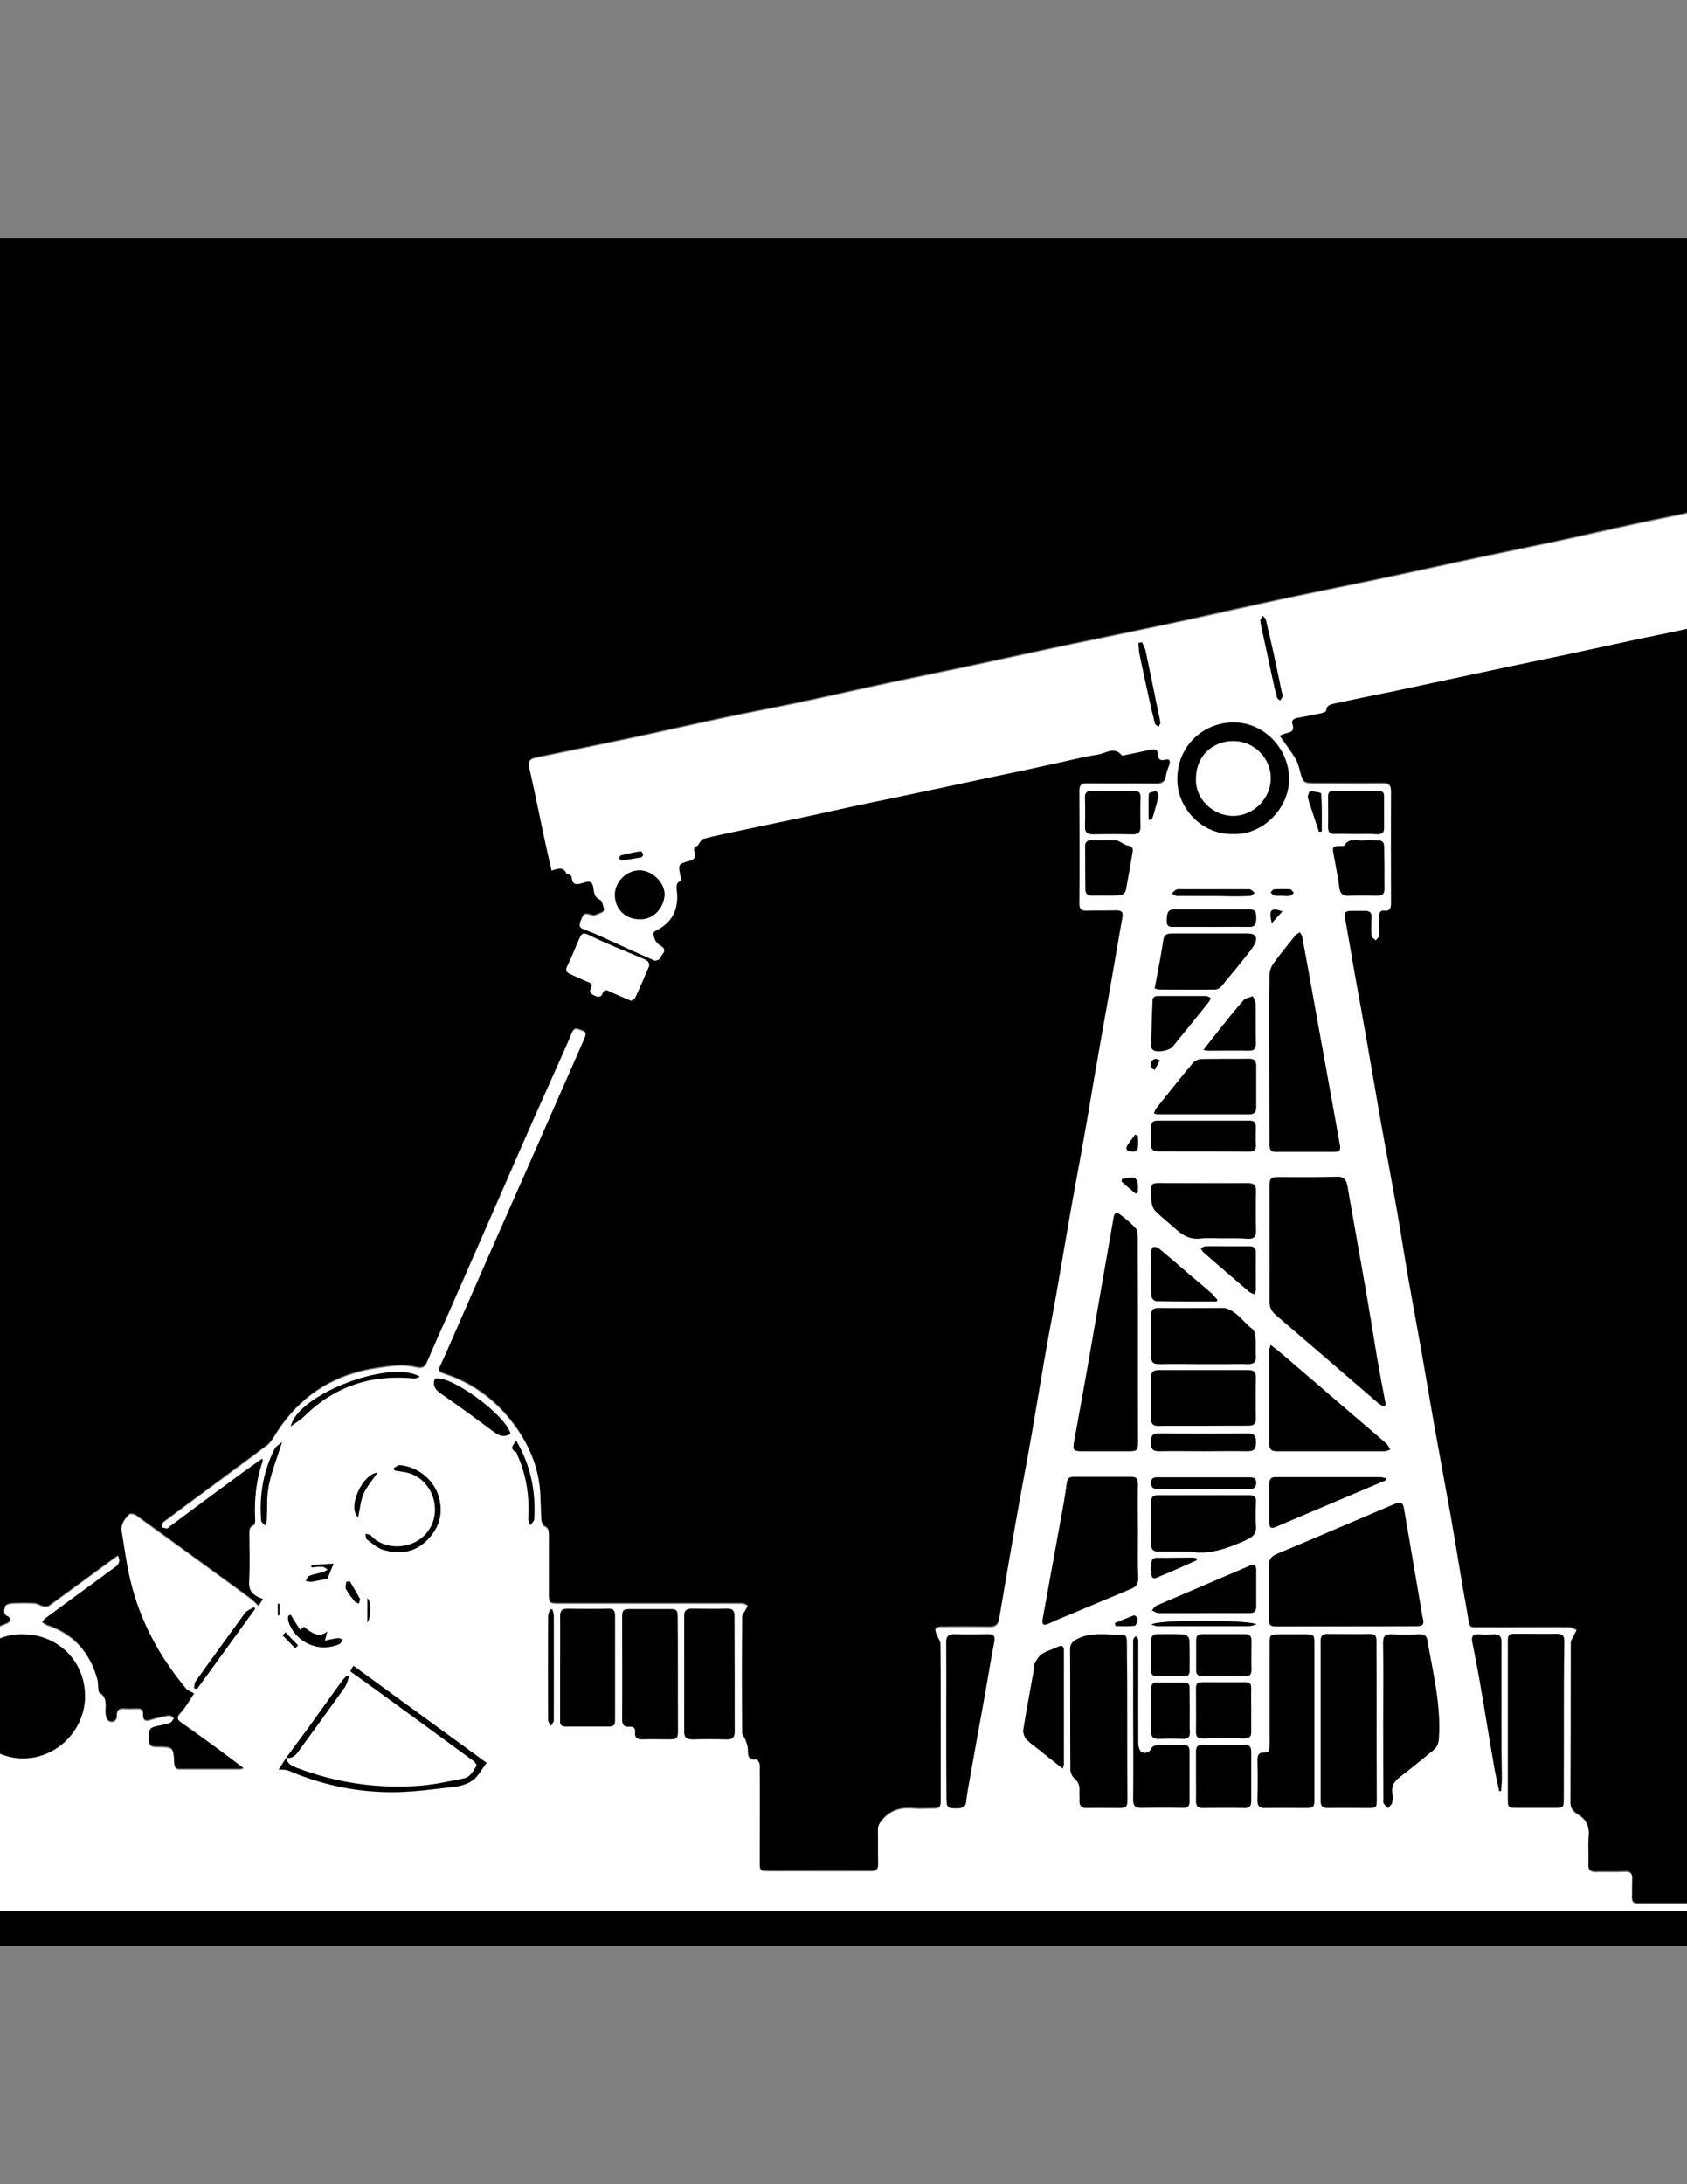 <?xml version="1.0" encoding="utf-8"?>
<!-- Generator: Adobe Illustrator 21.0.2, SVG Export Plug-In . SVG Version: 6.00 Build 0)  -->
<svg version="1.1" id="Layer_1" xmlns="http://www.w3.org/2000/svg" xmlns:xlink="http://www.w3.org/1999/xlink" x="0px" y="0px"
	 viewBox="0 0 612 792" style="enable-background:new 0 0 612 792;" xml:space="preserve">
<rect x="0" y="0" width="612" height="792" fill="#808080" stroke="none"/>
<style type="text/css">
	.st0{fill:#FFFFFF;}
</style>
<g>
	<g>
		<path d="M700.4,86.5c25.9,0,51.8,0,77.8,0c0,206.4,0,412.8,0,619.2c-314.6,0-629.1,0-943.7,0c0-206.4,0-412.8,0-619.2
			c287.8,0,575.7,0,863.5,0c-2.9,5.2-5.8,10.4-8.6,15.7c-6.4,12.1-12.7,24.1-19,36.2c-6.3,12.2-12.6,24.4-18.8,36.6
			c-0.9,1.8-1.7,3-3.9,3.2c-1.9,0.2-3.7,0.8-5.6,1.2c-7.4,1.6-14.8,3.2-22.2,4.8c-9.1,1.9-18.3,3.7-27.4,5.7c-9,1.9-18,4-27.1,6
			c-9.4,2-18.9,3.9-28.3,5.9c-11,2.3-21.9,4.8-32.9,7.1c-13.2,2.8-26.4,5.4-39.6,8.2c-11.2,2.4-22.4,4.9-33.6,7.4
			c-10,2.2-20,4.2-30,6.3c-7.8,1.6-15.6,3.2-23.4,4.9c-9,1.9-17.9,3.9-26.9,5.8c-9,1.9-18,3.7-26.9,5.6c-11.3,2.4-22.6,5-33.9,7.4
			c-9,1.9-18.1,3.6-27.2,5.5c-11.3,2.4-22.6,5-33.9,7.4c-11.5,2.4-23,4.8-34.4,7.1c-1.9,0.4-2.9,1.2-2.4,3.4
			c2,8.7,3.7,17.5,5.6,26.2c0.8,3.6,1.6,7.3,2.5,11.2c2.2-0.7,4.3-1.6,5.4,1.1c0,0.1,0.5,0,0.7,0.1c0.5,0.3,1.2,0.7,1.2,1.1
			c0.1,2.9,1.5,2.9,3.9,2.2c3.1-0.9,3.7-0.4,4.1,2.6c0.2,1.6,0.6,2.7,2.3,3.5c0.9,0.4,1.2,2.2,1.5,3.5c0.1,0.3-0.4,1-0.8,1.2
			c-0.8,0.4-1.7,0.7-3,1.2c-3.6-1.1-3.6-1.1-4.9,2.3c-0.4,1.2-0.3,1.9,1.1,2.4c2.4,0.9,4.8,2,7.2,3c6.2,2.8,12.3,5.7,18.6,8.4
			c0.5,0.2,2.2-0.6,2.2-0.9c0.1-1.4,2.6-2.5,0.6-3.9c-1.3-0.9-2.4-1.5-2.9-3.4c-0.5-1.6-0.4-2.1,0.8-2.7c6-3,8.2-8,7.4-14.4
			c-0.2-1.8-0.2-3,1.7-3.7c-0.1-0.6-0.2-0.9-0.3-1.3c-1-4.6-1-4.6,3.5-5.9c1.4-0.4,2-1.2,1.6-2.7c-0.3-1.1-0.6-2.2,1-2.7
			c0.3-0.1,0.4-0.6,0.6-0.9c0.5-0.6,0.9-1.5,1.5-1.6c3.8-1,7.6-1.8,11.4-2.6c6.6-1.4,13.3-2.7,19.9-4.2c7.4-1.6,14.8-3.2,22.2-4.8
			c4.9-1.1,9.8-2,14.8-3.1c7.7-1.6,15.5-3.3,23.2-4.9c4.7-1,9.4-2,14-3c7.3-1.6,14.6-3.1,22-4.7c5.2-1.1,10.4-2.5,15.7-3.3
			c2.8-0.4,5.9-3.1,8.7,0.3c0.2,0.2,1-0.1,1.6-0.2c3-0.6,5.9-1.3,8.9-1.9c1.5-0.3,2.5,0,2.6,1.8c0,1.7,0.8,2.3,2.5,1.9
			c1.9-0.4,2.1,0.5,1.6,2c-0.4,1.3-1.1,2.5-1.2,3.9c-0.3,2.5-1.7,3-4,3c-8.2-0.1-16.5,0-24.7-0.1c-1.7,0-2.7,0.3-2.7,2.3
			c0.1,13.8,0.1,27.5,0,41.3c0,1.9,0.8,2.3,2.5,2.3c3.6-0.1,7.2,0,10.8-0.1c2,0,2.7,0.5,2.3,2.7c-1.5,8.2-2.9,16.5-4.3,24.7
			c-1.6,9-3.3,18-4.8,27.1c-1.5,8.3-2.8,16.7-4.3,25c-1.9,10.9-4,21.8-5.9,32.7c-1.6,9.1-3.1,18.2-4.7,27.3
			c-1.5,8.2-3.1,16.5-4.5,24.7c-1.5,8.6-2.9,17.3-4.4,25.9c-1.9,10.8-4,21.6-5.9,32.5c-2,11.5-3.9,22.9-5.9,34.4c-0.3,2-1.3,3-3.5,3
			c-5.9-0.1-11.8-0.1-17.8,0c-0.6,0-1.7,0.3-1.8,0.7c-0.2,0.6,0.2,1.4,0.5,2.1c0.4,1.1,1.3,2.2,1.3,3.3c0.1,10.5,0.1,21,0.1,31.4
			c0,8.2,0,16.5,0,24.7c0,3.4-0.2,3.6-3.5,3.6c-2,0-4,0.2-6,0c-4.5-0.4-8.5,0.4-11.6,4c-1,1.2-1.7,2.1-1.7,3.7
			c0.1,4.1-0.1,8.2,0.1,12.2c0.1,2.1-0.6,2.8-2.7,2.8c-12.3-0.1-24.6,0-37,0c-3.2,0-3.3-0.1-3.3-3.2c0-11.8,0-23.5,0-35.3
			c0-0.7-0.9-2-1.2-2c-3.1,0.4-3.1-1.5-3.1-3.7c0-1.1-0.5-2.3-0.9-3.4c-0.3-0.9-1.2-1.7-1.2-2.6c-0.1-14-0.1-28,0-42
			c0-0.8,0.7-1.6,1.1-2.4c0.3-0.6,0.7-1.1,1-1.6c-0.7-0.3-1.3-0.8-2-0.8c-22.3,0-44.6,0-67,0c-2.8,0-3.2-0.3-3.2-3.1
			c0-7.3,0-14.6,0-21.8c0-1.3,0-2.5-1.6-3.1c-0.6-0.2-1-1.5-1.1-2.3c-0.3-4-0.2-8-0.6-11.9c-1-9-4.8-17-10.4-24.1
			c-6.3-8-14.2-13.7-23.9-16.9c-2.6-0.9-2.7-1.3-1.5-3.8c0.6-1.2,1.1-2.3,1.6-3.5c6-13.7,12-27.3,18-41c4.8-10.9,9.7-21.9,14.5-32.8
			c6-13.6,11.9-27.1,17.9-40.7c0.5-1.1,0.9-2.3-0.7-2.7c-1.3-0.3-2.8-1.7-3.8,0.7c-1.4,3.4-2.9,6.7-4.4,10.1
			c-4.6,10.3-9.2,20.5-13.7,30.8c-4.6,10.4-9.1,20.7-13.6,31.1c-4.2,9.6-8.4,19.1-12.6,28.7c-2.8,6.3-5.6,12.5-8.3,18.8
			c-0.7,1.6-1.5,2.3-3.5,1.9c-2.4-0.5-4.9-0.9-7.3-0.7c-4.3,0.4-8.7,1-12.9,2c-13.9,3.4-24.3,11.6-31.7,23.7
			c-0.7,1.2-1.6,2.5-2.7,3.3c-5.7,4.3-11.4,8.4-17.1,12.7c-6.8,5-13.6,10.1-20.4,15.1c-0.4,0.3-0.4,1.1-0.6,1.7
			c0.6,0.2,1.3,0.4,1.9,0.4c0.3,0,0.6-0.4,1-0.7c8.7-6.5,17.5-12.9,26.2-19.4c2.4-1.7,4.8-3.4,7.3-5.2c0.2,0.6,0.3,0.7,0.3,0.9
			c-2.5,7-3.2,14.3-2.8,21.7c0,0.6-0.3,1.7-0.7,1.8c-1.6,0.7-1.4,1.9-1.4,3.2c0,5.8,0.2,11.7-0.1,17.5c-0.1,2.8,1.4,4,3.4,5.2
			c0.4,0.3,1,0.4,1.7,0.6c-0.7,1.1-1.2,1.9-1.7,2.7c-1.1-1-1.9-1.9-2.8-2.6c-5.4-4-10.8-7.9-16.3-11.9c-8.5-6.2-16.9-12.3-25.4-18.4
			c-0.6-0.4-2-0.7-2.4-0.3c-1.7,1.7-3.2,3.6-2.7,6.3c1.1,5.8,1.8,11.7,3.1,17.4c3.5,14.8,10.6,27.8,20.3,39.4
			c0.6,0.7,1.7,1.1,2.9,1.7c-1.5,2.3-3,5.1-5.1,7.3c-1.6,1.7-0.9,2.3,0.5,3.3c4.9,3.5,9.7,7,14.6,10.5c2.6,1.9,5.1,3.8,8,6
			c-0.7,0.3-1,0.5-1.3,0.5c-7.4,0-14.7,0-22.1,0c-1.5,0-1.8-0.9-1.9-2.2c-0.3-5.9-0.4-5.9-6.2-5.9c-1.6,0-2.8-0.1-3-2.2
			c-0.3-3.8,0.2-4.9,2.4-5.4c1.8-0.4,3.6-0.8,5.3-1.3c0.6-0.2,0.9-1,1.4-1.6c-0.6-0.3-1.3-0.9-1.9-0.8c-2.2,0.4-4.4,0.9-6.5,1.5
			c-2.1,0.7-2.9,0.1-2.8-2c0.1-1.5-0.6-2-2-2c-1.6,0-3.2,0.1-4.8,0c-1.8-0.1-2.8,0.3-2.7,2.5c0.1,1.8-1.6,2.8-3.1,1.8
			c-0.6-0.4-0.9-1.6-1-2.4c-0.3-2.7,1-5.8-2.2-7.7c-0.4-0.2-0.4-1.3-0.5-2c-0.1-0.9,0-1.9-0.3-2.9c-2.7-9.7-8.5-16.4-18.2-19.6
			c-0.7-0.2-1.3-0.8-1.9-1.2c0.5-0.6,0.9-1.2,1.5-1.7c8.3-6.2,16.7-12.3,25.1-18.4c1.4-1,1.9-2.1,1-3.9c-0.6,0.4-1.1,0.7-1.5,1
			c-7.8,5.7-15.6,11.5-23.4,17.1c-0.5,0.4-1.5,0.5-2.1,0.3c-1.1-0.2-2.1-1-3.2-1.1c-2.7-0.2-5.4-0.1-8.2,0c-0.9,0-2.3,0.5-2.5,1
			c-0.3,1.1-0.8,2.7,1,3.5c0.4,0.2,1,1,0.9,1.4c-0.1,0.5-0.7,1-1.2,1.3c-3.6,1.5-7.3,3-10.5,4.3c-1.9-0.6-3.6-1.1-5.2-1.7
			c-1.4-0.6-2.4-0.3-3.4,0.9c-0.9,1.1-1.4,2-0.4,3.4c0.9,1.3,1.5,2.8,2.1,4.3c0.2,0.5,0.1,1.3-0.1,1.7c-2,3.6-3.3,7.4-3.5,11.6
			c0,0.6-0.4,1.4-0.8,1.6c-1.8,0.9-1.9,2.3-1.8,4c0.1,1.3,0.2,2.6-0.1,3.8c-0.2,0.7-1.2,1.7-1.8,1.7c-0.8,0-2.3-1-2.2-1.5
			c0.3-3.2-1.6-3.1-3.8-2.9c-1.3,0.1-2.6,0.1-3.8,0c-1.3-0.1-1.9,0.4-1.9,1.8c0,0.9-0.4,1.8-0.7,2.6c-0.4,1.1-1.3,2.2-1.3,3.3
			c-0.1,7.2,0.2,6.1-6.1,6c-2.2,0-2.7,0.8-2.7,2.9c0.1,5.6,0,11.2,0.1,16.8c0,1.6-0.3,2.8-2.3,2.9c-1.9,0-2.5-0.8-2.6-2.6
			c0-0.7-0.6-1.8-1-1.8c-1-0.1-2.3,0-3,0.6c-2,1.9-2.9,1.9-4.9,0.1c-0.7-0.7-2.2-0.9-3.2-0.7c-0.5,0.1-0.9,1.4-1.4,2.1
			c-0.4,0.7-0.8,1.4-1.2,2c-0.4-0.7-1-1.4-1-2.1c-0.1-8.2,0-16.5,0-24.7c0-0.6,0.4-1.3,0.7-1.9c0.4-0.7,1-1.2,1.5-1.8
			c-0.8-0.3-1.7-0.8-2.5-0.8c-20.8,0-41.6,0-62.4,0c-0.6,0-1.2-0.1-1.7,0.1c-0.5,0.1-1,0.5-1.2,0.9c-0.1,0.2,0.4,0.7,0.6,1.1
			c0.4,0.9,1.2,1.7,1.2,2.6c0.1,15.8,0.1,31.5,0,47.3c0,0.7-0.2,1.7-0.6,1.9c-1.7,0.7-1.5,2.1-1.5,3.4c0,1.8-0.1,3.7,0,5.5
			c0.2,2.2-0.6,3-2.9,2.9c-5.4-0.1-10.9,0-16.3,0c-2.5,0-4.9,0-7.5,0c0,1,0,1.6,0,2.5c0.9,0,1.7,0,2.5,0c29.7,0,59.4,0,89,0
			c237.9,0,475.8,0,713.7,0c1,0,2.7,0.7,2.7-1.2c0-0.4-1.8-0.9-2.8-1.3c-0.4-0.1-1,0-1.4,0c-14.2,0-28.3,0-42.5,0
			c-2.8,0-5.6,0-8.4,0c-1.6,0-2.3-0.7-2.3-2.3c0.1-2.2-0.1-4.3,0.1-6.5c0.1-2-0.5-2.9-2.7-2.8c-3.4,0.2-6.7,0-10.1,0.1
			c-2.2,0.1-3.2-0.5-3.1-3c0.2-3.2-0.2-6.4,0.1-9.6c0.4-3.7-0.7-6.3-3.9-8.2c-1.5-0.9-2.7-2.1-2.7-4.2c0-19.4,0-38.7,0.1-58.1
			c0-0.8,0.5-1.5,0.9-2.3c0.4-0.8,0.8-1.5,1.2-2.3c-0.8-0.3-1.6-0.8-2.4-0.9c-6.7-0.1-13.4,0-20.2,0c-4.6,0-9.1,0-13.7,0
			c-1.2,0-2.4,0.1-2.7-1.6c-0.7-4.4-1.6-8.8-2.3-13.2c-1.5-8.5-2.8-17-4.3-25.5c-2-11.4-4.1-22.7-6.2-34.1c-1.5-8.5-2.9-17-4.4-25.5
			c-1.5-8.5-3.1-16.9-4.6-25.4c-1.5-8.6-2.8-17.2-4.3-25.7c-2-11.4-4.1-22.7-6.2-34.1c-1.6-8.9-3.1-17.8-4.6-26.6
			c-1.4-8.2-3-16.3-4.4-24.5c-1.3-7.1-2.4-14.1-3.7-21.2c-0.3-1.8,0.2-2.6,2-2.6c1.8,0,3.7,0,5.5,0c1.6,0,2.3,0.7,2.2,2.4
			c-0.1,2.2-0.1,4.5,0,6.7c0,0.6,1,1.1,1.5,1.6c0.4-0.6,1.1-1.1,1.2-1.7c0.1-2.3,0.1-4.6,0-7c0-1.3,0.4-2.3,1.9-2.1
			c2.1,0.2,2.4-0.9,2.4-2.6c0-13.5,0-27,0-40.6c0-2.1-0.7-2.8-2.8-2.8c-8.5,0.1-17,0-25.4,0c-3.3,0-3.7-0.4-4.6-3.6
			c-0.5-1.8-0.9-3.8-1.9-5.4c-1.7-2.8-3.7-5.4-5.8-8.4c1.1-0.4,2-0.7,2.8-1c1.6-0.4,2.7-0.9,2-2.9c-0.5-1.5,0.2-2.4,1.8-2.6
			c2.9-0.5,5.8-1.1,8.7-1.7c0.6-0.1,1.7-0.6,1.7-0.9c0.1-2,1.8-2.3,3-2.6c6.9-1.5,13.9-2.9,20.8-4.3c6.9-1.4,13.7-2.9,20.6-4.4
			c7.5-1.6,15-3.2,22.5-4.8c6.7-1.4,13.4-2.8,20.1-4.2c7.6-1.6,15.1-3.3,22.7-4.9c6.8-1.4,13.6-2.8,20.4-4.3
			c7.2-1.6,14.5-3.2,21.7-4.7c7.3-1.6,14.7-3,22-4.6c4.3-1,4.2-1.1,6.8,2.4c12.1,16.7,24.1,33.4,36.2,50.1
			c16.3,22.6,32.7,45.1,49.1,67.7c1.1,1.6,2.2,2.3,4.1,1.8c2-0.5,4-0.9,6.1-1.2c1.7-0.3,2.4-1.3,2.6-2.9c0.5-3.9,1-7.7,1.6-11.6
			c0.1-0.7,0.5-1.4,0.8-2.2c0.6,0.7,0.8,1.3,0.8,1.9c0,13.8,0,27.7,0.1,41.5c0,1.4-0.4,2.3-2,2.7c-1.9,0.5-3.1,3.6-1.8,4.1
			c2,0.8,1.7,2.2,1.7,3.7c0,1.7,0.1,3.4,0,5c-0.1,2-0.6,3.8-2.7,4.9c-1.3,0.7-1.2,2.4-0.1,2.6c4,0.8,3.8,3.8,3.8,6.6
			c0,67,0,134.1,0,201.1c0,0.9-0.2,1.8,0.1,2.6c0.3,0.7,1,1.6,1.7,1.8c2.4,0.6,2.4-1.1,2.4-2.9c0-67.4,0-134.7,0-202.1
			c0-0.8,0-1.6,0-2.4c0.2-2.6,1.5-4,4-4.7c0.5-0.1,1.2-0.7,1.2-1.1c0-0.5-0.5-1.2-0.9-1.6c-0.7-0.8-2.1-1.4-2.2-2.1
			c-0.4-3.4-0.5-6.9-0.6-10.4c0-0.2,0.3-0.5,0.5-0.7c0.5-0.6,1.6-1.4,1.5-1.7c-0.5-1.1-1.3-2.7-2.2-2.8c-2.2-0.5-2.4-1.7-2.3-3.5
			c0.1-1.9,0-3.8,0-5.8c-0.5-34.9,1.1-69.7-1.1-104.6c-0.4-6.5-1-13.1-2.2-19.5c-2.2-11.8-4.6-23.5-7.5-35.1c-2.3-9-5.1-18-8.2-26.7
			c-5-14.1-11-27.7-18-40.9c-6.3-12-13.3-23.6-21.1-34.8C704.6,94.4,700.9,91.4,700.4,86.5z M229,362.9c0.5-0.4,1.2-0.7,1.5-1.3
			c1.7-3.7,3.4-7.4,4.9-11.1c0.2-0.5,0-1.6-0.4-1.9c-0.7-0.6-1.6-0.9-2.5-1.3c-6.4-2.7-12.8-5.2-19-8.3c-2.2-1.1-2.6-0.2-3.3,1.3
			c-1.5,3.3-2.8,6.8-4.4,10c-0.8,1.7-0.3,2.3,1.1,2.9c2.1,0.9,4.2,1.9,6.3,2.8c1.2,0.5,1.9,1,1.2,2.3c-0.9,1.7,0.4,2.3,1.5,2.8
			c1.2,0.6,2.2,0.4,2.7-0.9c0.6-1.5,1.4-1.3,2.6-0.7C223.7,360.7,226.2,361.7,229,362.9z"/>
		<path class="st0" d="M700.4,86.5c0.5,4.9,4.2,7.9,6.7,11.6c7.8,11.1,14.8,22.7,21.1,34.8c7,13.2,13,26.8,18,40.9
			c3.1,8.8,5.9,17.7,8.2,26.7c2.9,11.6,5.3,23.3,7.5,35.1c1.2,6.4,1.8,13,2.2,19.5c2.2,34.8,0.6,69.7,1.1,104.6c0,1.9,0.1,3.8,0,5.8
			c-0.1,1.8,0.1,3,2.3,3.5c0.9,0.2,1.6,1.8,2.2,2.8c0.1,0.3-1,1.1-1.5,1.7c-0.2,0.2-0.5,0.5-0.5,0.7c0.2,3.5,0.2,7,0.6,10.4
			c0.1,0.8,1.5,1.4,2.2,2.1c0.4,0.5,0.9,1.1,0.9,1.6c0,0.4-0.7,1-1.2,1.1c-2.5,0.7-3.8,2.1-4,4.7c-0.1,0.8,0,1.6,0,2.4
			c0,67.4,0,134.7,0,202.1c0,1.8,0,3.4-2.4,2.9c-0.7-0.2-1.4-1.1-1.7-1.8c-0.3-0.8-0.1-1.7-0.1-2.6c0-67,0-134.1,0-201.1
			c0-2.9,0.2-5.8-3.8-6.6c-1.2-0.2-1.2-2,0.1-2.6c2.1-1.1,2.5-2.9,2.7-4.9c0.1-1.7,0-3.4,0-5c0-1.5,0.3-2.9-1.7-3.7
			c-1.3-0.5-0.2-3.7,1.8-4.1c1.6-0.4,2-1.2,2-2.7c0-13.8,0-27.7-0.1-41.5c0-0.6-0.1-1.2-0.8-1.9c-0.3,0.7-0.6,1.4-0.8,2.2
			c-0.6,3.9-1.1,7.7-1.6,11.6c-0.2,1.6-0.8,2.7-2.6,2.9c-2,0.3-4.1,0.7-6.1,1.2c-1.9,0.5-3-0.2-4.1-1.8
			c-16.3-22.6-32.7-45.1-49.1-67.7c-12.1-16.7-24.1-33.4-36.2-50.1c-2.5-3.5-2.5-3.3-6.8-2.4c-7.3,1.7-14.7,3.1-22,4.6
			c-7.2,1.5-14.5,3.2-21.7,4.7c-6.8,1.5-13.6,2.8-20.4,4.3c-7.6,1.6-15.1,3.3-22.7,4.9c-6.7,1.4-13.4,2.8-20.1,4.2
			c-7.5,1.6-15,3.2-22.5,4.8c-6.9,1.5-13.7,2.9-20.6,4.4c-6.9,1.4-13.9,2.8-20.8,4.3c-1.2,0.3-2.9,0.5-3,2.6c0,0.3-1.1,0.8-1.7,0.9
			c-2.9,0.6-5.8,1.2-8.7,1.7c-1.6,0.3-2.4,1.1-1.8,2.6c0.7,2-0.4,2.5-2,2.9c-0.9,0.2-1.7,0.6-2.8,1c2.1,3,4.2,5.6,5.8,8.4
			c1,1.6,1.4,3.5,1.9,5.4c0.9,3.2,1.3,3.6,4.6,3.6c8.5,0,17,0.1,25.4,0c2.1,0,2.8,0.7,2.8,2.8c-0.1,13.5,0,27,0,40.6
			c0,1.7-0.3,2.8-2.4,2.6c-1.5-0.2-1.9,0.8-1.9,2.1c0,2.3,0.1,4.6,0,7c0,0.6-0.8,1.1-1.2,1.7c-0.5-0.5-1.5-1.1-1.5-1.6
			c-0.2-2.2-0.1-4.5,0-6.7c0.1-1.6-0.6-2.4-2.2-2.4c-1.8,0-3.7,0-5.5,0c-1.8,0-2.4,0.8-2,2.6c1.3,7.1,2.5,14.1,3.7,21.2
			c1.5,8.2,3,16.3,4.4,24.5c1.6,8.9,3.1,17.8,4.6,26.6c2,11.4,4.2,22.7,6.2,34.1c1.5,8.6,2.8,17.2,4.3,25.7
			c1.5,8.5,3.1,16.9,4.6,25.4c1.5,8.5,2.9,17,4.4,25.5c2,11.4,4.1,22.7,6.2,34.1c1.5,8.5,2.9,17,4.3,25.5c0.8,4.4,1.6,8.8,2.3,13.2
			c0.3,1.7,1.5,1.6,2.7,1.6c4.6,0,9.1,0,13.7,0c6.7,0,13.4,0,20.2,0c0.8,0,1.6,0.6,2.4,0.9c-0.4,0.8-0.9,1.5-1.2,2.3
			c-0.4,0.7-0.9,1.5-0.9,2.3c0,19.4,0,38.7-0.1,58.1c0,2.1,1.2,3.3,2.7,4.2c3.2,1.9,4.3,4.5,3.9,8.2c-0.3,3.2,0.1,6.4-0.1,9.6
			c-0.2,2.4,0.9,3.1,3.1,3c3.4-0.1,6.7,0.1,10.1-0.1c2.2-0.1,2.8,0.7,2.7,2.8c-0.1,2.2,0,4.3-0.1,6.5c-0.1,1.7,0.6,2.3,2.3,2.3
			c2.8,0,5.6,0,8.4,0c14.2,0,28.3,0,42.5,0c0.5,0,1-0.1,1.4,0c1,0.3,2.8,0.8,2.8,1.3c0,1.9-1.7,1.2-2.7,1.2
			c-237.9,0-475.8,0-713.7,0c-29.7,0-59.4,0-89,0c-0.8,0-1.6,0-2.5,0c0-0.9,0-1.5,0-2.5c2.6,0,5,0,7.5,0c5.4,0,10.9-0.1,16.3,0
			c2.2,0.1,3-0.8,2.9-2.9c-0.1-1.8,0-3.7,0-5.5c0-1.3-0.2-2.7,1.5-3.4c0.4-0.2,0.6-1.2,0.6-1.9c0-15.8,0-31.5,0-47.3
			c0-0.9-0.8-1.7-1.2-2.6c-0.2-0.4-0.7-0.9-0.6-1.1c0.2-0.4,0.8-0.8,1.2-0.9c0.5-0.2,1.1-0.1,1.7-0.1c20.8,0,41.6,0,62.4,0
			c0.8,0,1.7,0.5,2.5,0.8c-0.5,0.6-1.1,1.1-1.5,1.8c-0.4,0.6-0.7,1.3-0.7,1.9c-0.1,8.2-0.1,16.5,0,24.7c0,0.7,0.7,1.4,1,2.1
			c0.4-0.7,0.8-1.4,1.2-2c0.4-0.7,0.8-2,1.4-2.1c1-0.1,2.5,0.1,3.2,0.7c2,1.8,2.9,1.8,4.9-0.1c0.7-0.6,2-0.7,3-0.6
			c0.4,0,1,1.2,1,1.8c0,1.8,0.7,2.6,2.6,2.6c2,0,2.3-1.2,2.3-2.9c0-5.6,0-11.2-0.1-16.8c0-2,0.5-2.9,2.7-2.9c6.3,0.1,6,1.2,6.1-6
			c0-1.1,0.9-2.2,1.3-3.3c0.3-0.9,0.7-1.8,0.7-2.6c0-1.4,0.5-1.9,1.9-1.8c1.3,0.1,2.6,0.1,3.8,0c2.2-0.1,4.1-0.2,3.8,2.9
			c0,0.5,1.4,1.4,2.2,1.5c0.6,0,1.6-1,1.8-1.7c0.3-1.2,0.2-2.5,0.1-3.8c-0.1-1.7,0-3.2,1.8-4c0.4-0.2,0.8-1,0.8-1.6
			c0.2-4.2,1.5-8,3.5-11.6c0.3-0.5,0.3-1.3,0.1-1.7c-0.6-1.5-1.2-3-2.1-4.3c-0.9-1.4-0.5-2.3,0.4-3.4c1-1.1,1.9-1.4,3.4-0.9
			c1.6,0.7,3.3,1.1,5.2,1.7c3.2-1.3,6.9-2.8,10.5-4.3c0.5-0.2,1.2-0.8,1.2-1.3c0.1-0.4-0.5-1.2-0.9-1.4c-1.9-0.7-1.4-2.3-1-3.5
			c0.2-0.6,1.6-1,2.5-1c2.7-0.1,5.4-0.2,8.2,0c1.1,0.1,2.1,0.9,3.2,1.1c0.7,0.1,1.6,0.1,2.1-0.3c7.8-5.7,15.6-11.4,23.4-17.1
			c0.4-0.3,0.9-0.6,1.5-1c0.9,1.8,0.4,2.9-1,3.9c-8.4,6.1-16.7,12.3-25.1,18.4c-0.6,0.4-1,1.1-1.5,1.7c0.6,0.4,1.2,1,1.9,1.2
			c9.7,3.2,15.5,9.9,18.2,19.6c0.3,0.9,0.2,1.9,0.3,2.9c0.1,0.7,0.1,1.8,0.5,2c3.2,1.9,1.9,5,2.2,7.7c0.1,0.9,0.4,2,1,2.4
			c1.5,1,3.2,0.1,3.1-1.8c-0.1-2.2,0.9-2.6,2.7-2.5c1.6,0.1,3.2,0,4.8,0c1.4,0,2.1,0.5,2,2c-0.1,2.1,0.7,2.7,2.8,2
			c2.1-0.7,4.3-1.2,6.5-1.5c0.6-0.1,1.2,0.5,1.9,0.8c-0.5,0.5-0.8,1.4-1.4,1.6c-1.7,0.6-3.5,0.9-5.3,1.3c-2.2,0.5-2.7,1.6-2.4,5.4
			c0.1,2.1,1.4,2.2,3,2.2c5.9,0.1,5.9,0.1,6.2,5.9c0.1,1.3,0.4,2.2,1.9,2.2c7.4,0,14.7,0,22.1,0c0.3,0,0.5-0.2,1.3-0.5
			c-2.9-2.1-5.4-4.1-8-6c-4.8-3.5-9.7-7.1-14.6-10.5c-1.3-1-2.1-1.5-0.5-3.3c2.1-2.2,3.5-5,5.1-7.3c-1.1-0.7-2.2-1-2.9-1.7
			c-9.7-11.6-16.8-24.6-20.3-39.4c-1.4-5.7-2.1-11.6-3.1-17.4c-0.5-2.7,1-4.6,2.7-6.3c0.4-0.4,1.8-0.1,2.4,0.3
			c8.5,6.1,16.9,12.3,25.4,18.4c5.4,3.9,10.9,7.9,16.3,11.9c0.9,0.7,1.7,1.6,2.8,2.6c0.5-0.7,1-1.6,1.7-2.7
			c-0.8-0.3-1.3-0.4-1.7-0.6c-2-1.1-3.5-2.3-3.4-5.2c0.3-5.8,0.1-11.7,0.1-17.5c0-1.3-0.2-2.6,1.4-3.2c0.4-0.2,0.8-1.2,0.7-1.8
			c-0.4-7.4,0.3-14.7,2.8-21.7c0-0.1-0.1-0.3-0.3-0.9c-2.5,1.8-4.9,3.5-7.3,5.2c-8.7,6.4-17.5,12.9-26.2,19.4
			c-0.3,0.2-0.6,0.7-1,0.7c-0.6,0-1.3-0.3-1.9-0.4c0.2-0.6,0.2-1.4,0.6-1.7c6.8-5.1,13.6-10.1,20.4-15.1c5.7-4.2,11.5-8.4,17.1-12.7
			c1.1-0.8,1.9-2.1,2.7-3.3c7.4-12.2,17.8-20.3,31.7-23.7c4.2-1,8.6-1.6,12.9-2c2.4-0.2,4.9,0.2,7.3,0.7c1.9,0.4,2.8-0.3,3.5-1.9
			c2.7-6.3,5.5-12.6,8.3-18.8c4.2-9.6,8.4-19.1,12.6-28.7c4.6-10.4,9.1-20.7,13.6-31.1c4.5-10.3,9.1-20.5,13.7-30.8
			c1.5-3.4,3-6.7,4.4-10.1c1-2.4,2.5-1,3.8-0.7c1.6,0.4,1.1,1.6,0.7,2.7c-6,13.6-11.9,27.1-17.9,40.7c-4.8,10.9-9.7,21.9-14.5,32.8
			c-6,13.6-12,27.3-18,41c-0.5,1.2-1.1,2.3-1.6,3.5c-1.2,2.5-1.1,2.9,1.5,3.8c9.7,3.2,17.6,9,23.9,16.9c5.6,7.1,9.4,15,10.4,24.1
			c0.4,4,0.3,8,0.6,11.9c0.1,0.8,0.5,2,1.1,2.3c1.6,0.7,1.6,1.8,1.6,3.1c0,7.3,0,14.6,0,21.8c0,2.8,0.4,3.1,3.2,3.1
			c22.3,0,44.6,0,67,0c0.7,0,1.3,0.5,2,0.8c-0.4,0.5-0.7,1.1-1,1.6c-0.4,0.8-1.1,1.6-1.1,2.4c-0.1,14-0.1,28,0,42
			c0,0.9,0.9,1.7,1.2,2.6c0.4,1.1,0.9,2.3,0.9,3.4c0,2.2-0.1,4.1,3.1,3.7c0.3,0,1.2,1.3,1.2,2c0.1,11.8,0,23.5,0,35.3
			c0,3.1,0.1,3.2,3.3,3.2c12.3,0,24.6,0,37,0c2.1,0,2.8-0.7,2.7-2.8c-0.1-4.1,0-8.2-0.1-12.2c0-1.6,0.7-2.5,1.7-3.7
			c3.2-3.7,7.1-4.5,11.6-4c2,0.2,4,0,6,0c3.3,0,3.5-0.2,3.5-3.6c0-8.2,0-16.5,0-24.7c0-10.5,0-21-0.1-31.4c0-1.1-0.9-2.2-1.3-3.3
			c-0.3-0.7-0.6-1.5-0.5-2.1c0.1-0.4,1.1-0.7,1.8-0.7c5.9,0,11.8-0.1,17.8,0c2.3,0.1,3.2-0.9,3.5-3c1.9-11.5,3.9-23,5.9-34.4
			c1.9-10.8,4-21.6,5.9-32.5c1.5-8.6,2.9-17.3,4.4-25.9c1.4-8.2,3-16.5,4.5-24.7c1.6-9.1,3.1-18.2,4.7-27.3
			c1.9-10.9,4-21.8,5.9-32.7c1.5-8.3,2.8-16.7,4.3-25c1.6-9,3.2-18,4.8-27.1c1.5-8.2,2.8-16.5,4.3-24.7c0.4-2.2-0.4-2.7-2.3-2.7
			c-3.6,0.1-7.2,0-10.8,0.1c-1.7,0-2.5-0.4-2.5-2.3c0.1-13.8,0-27.5,0-41.3c0-2.1,1.1-2.3,2.7-2.3c8.2,0,16.5,0,24.7,0.1
			c2.2,0,3.7-0.5,4-3c0.2-1.3,0.8-2.6,1.2-3.9c0.5-1.5,0.2-2.5-1.6-2c-1.7,0.4-2.5-0.2-2.5-1.9c0-1.8-1.1-2.1-2.6-1.8
			c-3,0.7-5.9,1.3-8.9,1.9c-0.5,0.1-1.4,0.4-1.6,0.2c-2.8-3.4-5.9-0.7-8.7-0.3c-5.3,0.8-10.5,2.2-15.7,3.3c-7.3,1.6-14.6,3.2-22,4.7
			c-4.7,1-9.4,2-14,3c-7.7,1.6-15.5,3.3-23.2,4.9c-4.9,1-9.8,2-14.8,3.1c-7.4,1.6-14.8,3.3-22.2,4.8c-6.6,1.4-13.3,2.8-19.9,4.2
			c-3.8,0.8-7.7,1.6-11.4,2.6c-0.6,0.1-1,1.1-1.5,1.6c-0.2,0.3-0.3,0.8-0.6,0.9c-1.6,0.5-1.3,1.6-1,2.7c0.4,1.4-0.2,2.3-1.6,2.7
			c-4.5,1.2-4.5,1.3-3.5,5.9c0.1,0.4,0.2,0.8,0.3,1.3c-1.9,0.6-1.9,1.9-1.7,3.7c0.8,6.4-1.4,11.4-7.4,14.4c-1.2,0.6-1.3,1.1-0.8,2.7
			c0.6,1.9,1.6,2.5,2.9,3.4c2,1.5-0.5,2.6-0.6,3.9c0,0.4-1.6,1.1-2.2,0.9c-6.2-2.7-12.4-5.6-18.6-8.4c-2.4-1.1-4.8-2.1-7.2-3
			c-1.3-0.5-1.5-1.2-1.1-2.4c1.3-3.3,1.3-3.3,4.9-2.3c1.3-0.5,2.2-0.8,3-1.2c0.4-0.2,0.9-0.9,0.8-1.2c-0.4-1.2-0.7-3.1-1.5-3.5
			c-1.7-0.8-2.1-1.9-2.3-3.5c-0.4-3.1-1-3.6-4.1-2.6c-2.3,0.7-3.7,0.7-3.9-2.2c0-0.4-0.8-0.8-1.2-1.1c-0.2-0.1-0.6,0-0.7-0.1
			c-1.1-2.7-3.2-1.8-5.4-1.1c-0.9-3.9-1.7-7.5-2.5-11.2c-1.9-8.7-3.6-17.5-5.6-26.2c-0.5-2.3,0.5-3.1,2.4-3.4
			c11.5-2.4,23-4.7,34.4-7.1c11.3-2.4,22.6-5,33.9-7.4c9-1.9,18.1-3.6,27.2-5.5c11.3-2.4,22.6-5,33.9-7.4c9-1.9,18-3.7,26.9-5.6
			c9-1.9,17.9-3.9,26.9-5.8c7.8-1.7,15.6-3.3,23.4-4.9c10-2.1,20-4.2,30-6.3c11.2-2.4,22.4-5,33.6-7.4c13.2-2.8,26.4-5.4,39.6-8.2
			c11-2.3,22-4.8,32.9-7.1c9.4-2,18.9-3.9,28.3-5.9c9-1.9,18-4,27.1-6c9.1-1.9,18.3-3.8,27.4-5.7c7.4-1.6,14.8-3.2,22.2-4.8
			c1.9-0.4,3.7-1,5.6-1.2c2.2-0.2,3-1.5,3.9-3.2c6.2-12.2,12.5-24.4,18.8-36.6c6.3-12.1,12.6-24.2,19-36.2
			c2.8-5.3,5.7-10.5,8.6-15.7C698.8,86.5,699.6,86.5,700.4,86.5z M103.9,637.3c-1,1.6-2.1,3.3-2.8,4.4c1.2,0.1,2.5,0,3.6,0.4
			c11.7,5,24,7.7,36.7,7.8c7.9,0.1,15.9-1.1,23.8-2c2.2-0.3,4.6-1,6.4-2.4c1.9-1.5,3.1-3.9,4.9-6.2c-16.2-11.8-32.1-23.4-48.3-35.2
			c-0.3,0.6-0.8,1.4-1.1,2c3.5,2.5,6.7,4.8,9.9,7.1c11.6,8.4,23.2,16.9,34.8,25.4c0.5,0.4,1.3,1.5,1.1,1.7c-1.2,1.9-2.2,4.2-4.8,4.7
			c-5.2,0.9-10.4,2.1-15.6,2.6c-15.4,1.3-30.4-1-44.9-6.5C105.8,640.3,104,639.6,103.9,637.3c2.1,0.5,3.3-0.8,4.4-2.3
			c5.6-7.7,11.2-15.3,16.7-23.1c0.8-1.1,1.1-2.6,1.6-3.9c-0.3-0.1-0.5-0.3-0.8-0.4c-0.7,0.7-1.4,1.4-2,2.3c-4,5.5-8,11.1-12,16.7
			C109.2,630.2,106.5,633.7,103.9,637.3z M747,273.7c-0.4-7.2-0.8-15.8-1.5-24.3c-0.7-8-1.8-16-3-23.9c-0.5-3.3-1.4-6.5-2.3-9.8
			c-0.2-0.9-1.1-2.2-1.8-2.2c-2.7-0.1-5.6-0.3-7.8,2c-5.7,5.9-11.2,11.8-17.1,17.5c-3.9,3.8-6.9,7.7-7.7,13.5
			c-0.6,4.1-0.8,7.2,2,10.7c9.2,12.1,18,24.6,27,36.9c3.9,5.3,4.3,5.4,9.9,1.8c0.7-0.5,1.4-1.6,1.5-2.5
			C746.4,287.3,746.7,281.2,747,273.7z M502.1,510c0.2-0.2,0.3-0.4,0.5-0.6c-1.1-5.8-2.2-11.6-3.2-17.4c-1.5-8.6-2.9-17.1-4.3-25.7
			c-2.1-12.1-4.3-24.2-6.4-36.2c-0.4-2.1-1.2-3.4-3.8-3.3c-7,0.2-13.9,0.1-20.9,0.1c-3.3,0-3.5,0.3-3.5,3.6c0,13.8,0,27.7,0,41.5
			c0,2.1,0.8,3.5,2.3,4.9c12.4,10.6,24.8,21.3,37.2,32C500.7,509.3,501.4,509.6,502.1,510z M488.6,589.7c8.5,0,17,0,25.4,0
			c1.8,0,2.7-0.4,2.3-2.5c-0.5-2-0.8-4.1-1.1-6.1c-1.9-11.3-3.9-22.6-5.8-33.9c-0.4-2.4-1.2-2.7-3.5-1.7c-7.8,3.3-15.5,6.6-23.3,9.9
			c-6.5,2.7-12.9,5.5-19.4,8.2c-2,0.8-2.8,2.1-2.8,4.4c0.2,6.2,0.1,12.5,0.1,18.7c0,2.9,0.2,3.1,3.2,3.1
			C472,589.7,480.3,589.7,488.6,589.7z M8.3,592.6c-12-0.4-22.5,10.2-22.5,22.5c0,11.9,10.6,22.5,22.6,22.5
			c12.3,0,22.5-10.3,22.5-22.6C30.9,602.4,21,592.6,8.3,592.6z M460.5,383.8c0,10.4,0,20.8,0,31.2c0,1.6,0.4,2.6,2.2,2.6
			c7.1,0,14.2,0,21.4,0c1.8,0,2.2-0.8,1.9-2.4c-1.8-9.8-3.5-19.6-5.3-29.4c-1.6-9-3.2-18-4.9-27.1c-1.1-6.4-2.3-12.7-3.5-19.1
			c-0.1-0.6-0.6-1-0.8-1.6c-0.5,0.3-1.1,0.6-1.5,1c-2.7,3.4-5.5,6.7-8,10.2c-0.9,1.2-1.5,2.9-1.5,4.3
			C460.5,363.6,460.5,373.7,460.5,383.8z M412.8,555.7c0-5.8-0.1-11.7,0-17.5c0-1.7-0.5-2.5-2.3-2.5c-7,0-14.1,0-21.1,0
			c-1.6,0-2.2,0.7-2.4,2.3c-0.4,3.2-1,6.3-1.5,9.4c-2.4,13.4-4.9,26.8-7.3,40.2c-0.1,0.5,0,1.3,0.3,1.5c0.3,0.2,1,0.1,1.5-0.1
			c1.5-0.6,3-1.4,4.6-2c8.6-3.6,17.2-7.2,25.8-10.8c1.7-0.7,2.5-1.8,2.5-3.8C412.7,566.7,412.8,561.2,412.8,555.7z M412.8,485.8
			c0-12.4,0-24.8,0-37.2c0-1.1-0.2-2.6-0.8-3.3c-1.7-1.8-3.6-3.4-5.6-4.9c-1.1-0.9-2-0.7-2.3,1c-1.7,9.7-3.4,19.5-5.1,29.2
			c-1.5,8.6-3,17.3-4.5,25.9c-1.6,8.9-3.2,17.7-4.8,26.6c-0.5,2.7-0.1,3.1,2.7,3.1c5.8,0,11.5,0,17.3,0c2.8,0,3.2-0.3,3.2-3.2
			C412.8,510.6,412.8,498.2,412.8,485.8z M567.3,624.3c0-9.6,0-19.2,0-28.8c0-2.2-0.6-3-2.9-3c-4,0.1-8,0-12,0c-6,0-5.5-0.8-5.5,5.6
			c0,17.9,0,35.8,0,53.8c0,3.6,0,3.7,3.5,3.7c4.5,0,9,0,13.4,0c3.2,0,3.3-0.1,3.3-3.4C567.3,642.9,567.3,633.6,567.3,624.3z
			 M499.4,623.9c0-9.5,0-19,0-28.6c0-1.6-0.1-2.9-2.2-2.8c-5.3,0.1-10.6,0-15.8,0c-1.7,0-2.2,0.8-2.2,2.4c0,19.4,0,38.7,0,58.1
			c0,2,0.8,2.6,2.8,2.6c4.8-0.1,9.6,0,14.4,0c3,0,3.1-0.1,3.1-3.1C499.4,643,499.4,633.5,499.4,623.9z M408.9,624.1
			c0-9.5,0-19,0-28.5c0-1.4,0-3-1.9-2.9c-5.4,0.2-11-1.1-16.2,1.7c-1.6,0.9-2.5,1.7-2.4,3.6c0.1,14.5,0,29.1,0.1,43.6
			c0,1.1,0.6,2.5,1.4,3.2c1.4,1.2,2,2.6,1.9,4.4c-0.1,1.2,0,2.4,0,3.6c-0.1,2,0.7,2.9,2.8,2.8c3.8-0.1,7.5,0,11.3,0
			c2.8,0,3.2-0.3,3.2-3.2C408.9,643,408.9,633.5,408.9,624.1z M476.8,624.1c0-9.4,0-18.9,0-28.3c0-3-0.2-3.2-3.3-3.2
			c-3.1,0-6.2,0-9.3,0c-3.5,0-3.6,0.1-3.6,3.7c0,12.1,0,24.3,0,36.4c0,1.4,0,2.9-2,2.8c-2-0.1-2.4,1-2.4,2.7c0.1,4.8,0.1,9.6,0,14.4
			c-0.1,2.4,0.9,3,3.1,3c4.8-0.1,9.6,0,14.4,0c2.9,0,3.1-0.3,3.1-3.2C476.8,643,476.8,633.5,476.8,624.1z M501.8,623.9
			c0,9.4,0,18.9,0,28.3c0,0.6-0.2,1.2,0.1,1.7c0.4,0.7,1,1.2,1.5,1.7c0.5-0.6,1.4-1.1,1.5-1.8c0.3-1.1,0.2-2.4,0.1-3.6
			c-0.4-2.6,0.8-4.3,2.8-5.9c4.1-3.1,8-6.4,12-9.6c1.5-1.2,2-2.6,2.1-4.5c0.8-12.1-2.1-23.8-4.2-35.5c-0.3-1.7-1.2-2.2-2.8-2.1
			c-3.4,0.1-6.7,0.1-10.1,0c-2.2-0.1-3.1,0.6-3.1,3C501.9,605,501.8,614.4,501.8,623.9z M245.9,607c0-6.8,0-13.6,0-20.4
			c0-2.9-0.3-3.2-3.1-3.2c-4.6,0-9.3,0-13.9,0c-2.8,0-3.1,0.4-3.1,3.2c0,12.2,0,24.5,0,36.7c0,1.9,0.6,2.9,2.6,2.7
			c1.5-0.1,2.2,0.5,2.1,2.1c-0.2,2,0.9,2.6,2.8,2.5c3-0.1,6.1,0,9.1,0c3.3,0,3.6-0.2,3.6-3.5C245.9,620.4,245.9,613.7,245.9,607z
			 M-68.6,652.3c0-7.7-0.1-15.3,0-23c0-2.2-0.5-3.2-3-3.1c-3.9,0.2-7.8,0.2-11.7,0c-2.2-0.1-3,0.6-3,2.8c0.1,15.6,0.1,31.2,0,46.7
			c0,1.8,0.7,2.4,2.4,2.4c4.2-0.1,8.5-0.1,12.7,0c2,0.1,2.6-0.7,2.6-2.7C-68.7,667.8-68.6,660.1-68.6,652.3z M-106.9,652.2
			c0,7.9,0,15.8,0,23.7c0,1.6,0.4,2.4,2.1,2.3c4.5-0.1,8.9,0,13.4,0c1.5,0,2.2-0.5,2.2-2.1c0-15.7,0-31.5,0-47.2
			c0-1.8-0.7-2.6-2.6-2.6c-4,0.1-8,0-12,0c-3,0-3.2,0.1-3.2,3.1C-106.9,637-106.9,644.6-106.9,652.2z M-109.2,652.4
			c0-7.8,0-15.5,0-23.3c0-2-0.7-2.9-2.8-2.9c-4,0.1-8,0-12,0c-2.9,0-3.2,0.3-3.2,3.1c0,15.3,0,30.7,0,46c0,2.2,0.9,2.8,2.8,2.7
			c4.2-0.1,8.3-0.1,12.5,0c2.1,0.1,2.7-0.8,2.7-2.8C-109.3,667.7-109.2,660.1-109.2,652.4z M461,487.7c-0.3,1-0.5,1.2-0.5,1.4
			c0,11.6,0,23.2,0,34.8c0,2,1.2,2.3,2.8,2.3c6.3,0,12.6,0,19,0c6.7,0,13.4,0,20.1,0c0.6,0,1.3-0.4,1.9-0.6c-0.3-0.6-0.6-1.2-1-1.7
			c-0.7-0.8-1.5-1.4-2.3-2.1c-11.6-9.9-23.1-19.9-34.7-29.8C464.7,490.6,463,489.3,461,487.7z M266.5,607.1c0-7,0-13.9,0-20.9
			c0-2-0.6-2.9-2.7-2.9c-4.3,0.1-8.6,0.1-12.9,0c-1.8,0-2.6,0.8-2.6,2.6c0,14,0,28,0,42c0,2.1,0.9,2.8,2.9,2.8
			c4.2-0.1,8.3-0.1,12.5,0c2.3,0.1,2.9-0.9,2.9-3C266.4,620.8,266.5,613.9,266.5,607.1z M203.2,604.6c0,6.4,0,12.8,0,19.2
			c0,1.4,0.3,2.3,1.9,2.3c5.3,0,10.7,0,16,0c1.4,0,2-0.6,2-2c0-12.8,0-25.5,0-38.3c0-1.7-0.7-2.4-2.4-2.4c-4.9,0.1-9.7,0.1-14.6,0
			c-2.2-0.1-3,0.7-2.9,2.9C203.3,592.3,203.2,598.5,203.2,604.6z M732.5,188.7c-0.1-0.5-0.2-1.4-0.5-2.2c-2.1-6.3-4.2-12.5-6.4-18.7
			c-0.6-1.6-1.4-3.5-2.8-4.4c-1.8-1.2-4.2-1-6.3,0.2c-2.2,1.3-4.6,2.3-6.9,3.3c-4.1,1.9-4,1.9-3.1,6.3c2.2,10.4,4.3,20.9,6.4,31.3
			c0.5,2.3,1.1,2.6,3.2,1.3c3.7-2.4,7.3-5.2,11.2-7.2C731.3,196.4,732.2,192.9,732.5,188.7z M343.3,624.1c0,9.1,0,18.2,0,27.3
			c0,4.1,0.2,4.3,4.3,4.2c1.6,0,2.6-0.6,2.8-2.3c0.2-1.3,0.3-2.5,0.5-3.8c2.1-11.5,4.2-23,6.2-34.5c1.2-6.6,2.2-13.2,3.5-19.8
			c0.4-2.2-0.3-2.7-2.3-2.7c-4.1,0-8.2,0.1-12.2,0c-2.2,0-2.9,0.8-2.9,3C343.3,605,343.3,614.6,343.3,624.1z M436.4,517
			c5.5,0,11,0,16.5,0c1.7,0,2.7-0.5,2.7-2.5c-0.1-5-0.1-10.1,0-15.1c0-1.9-0.8-2.5-2.6-2.5c-10.9,0-21.9,0-32.8,0
			c-1.9,0-2.6,0.7-2.6,2.6c0.1,5,0.1,9.9,0,14.9c0,2,0.8,2.7,2.7,2.7C425.7,516.9,431,517,436.4,517z M431.8,562.6
			c6.5,1.3,13.7-1.1,20.8-4.5c2-1,3.3-2.1,3.1-4.7c-0.3-2.9-0.1-5.9,0-8.9c0.1-1.8-0.7-2.4-2.4-2.4c-11.1,0-22.2,0-33.3,0
			c-1.8,0-2.3,0.8-2.3,2.5c0.1,5.1,0.1,10.2,0,15.3c0,1.9,0.8,2.6,2.6,2.6C423.5,562.5,426.9,562.6,431.8,562.6z M436.5,494.6
			c2.6,0,5.3,0,7.9,0c2.7,0,5.4-0.1,8.1,0c2.2,0.1,3.3-0.6,3.1-3c-0.2-1.8,0.1-3.7-0.1-5.5c-0.1-1.4-0.2-3.4-1.1-4.1
			c-3.4-2.6-5.7-6.6-10.1-7.7c-0.1,0-0.2,0-0.2,0c-8,0-16,0-23.9,0c-2,0-2.6,0.8-2.6,2.8c0.1,4.9,0.1,9.7,0,14.6
			c-0.1,2.2,0.7,3,2.9,2.9C425.8,494.5,431.2,494.6,436.5,494.6z M447.3,302.4c10.8,0.5,20.5-9.4,20.4-20.1
			c-0.1-11-9.2-20.5-20.2-20.4c-11.3,0.1-20.1,8.7-20.3,20.2C426.9,292.9,436,302.7,447.3,302.4z M442.7,449c3.4,0,6.9,0,10.3,0
			c1.9,0,2.7-0.7,2.7-2.7c-0.1-4.8-0.1-9.6,0-14.4c0.1-2.4-0.9-3-3.1-3c-9.7,0.1-19.3,0-29,0c-6.8,0-5.9-0.8-5.8,6.1
			c0,1.4,0.6,3,1.5,4c2.4,2.4,5.2,4.5,7.7,6.8c2.5,2.3,5.1,3.6,8.6,3.1C437.9,448.8,440.3,449,442.7,449z M418.6,403.7
			c0.6,0.2,0.9,0.4,1.2,0.4c11.2,0,22.4,0,33.6,0c1.6,0,2.3-0.9,2.3-2.4c0-5.1,0-10.2,0-15.3c0-1.7-0.8-2.4-2.5-2.4
			c-5.8,0-11.5,0-17.3,0.1c-1.1,0-2.4,0.6-3.1,1.4c-4.5,5.3-8.8,10.7-13.1,16.2C419.2,402.1,419,402.8,418.6,403.7z M418.9,358.4
			c0.7,0.2,1.1,0.4,1.6,0.4c6.8,0,13.6,0.1,20.4,0c0.8,0,1.7-0.5,2.2-1.1c3-3.6,6-7.3,8.9-10.9c1.2-1.5,2.5-3,3.3-4.7
			c1.1-2.3,0.1-3.6-2.5-3.6c-1.3,0-2.6,0-3.8,0c-7.9,0-15.8,0-23.7,0c-1.8,0-2.9,0.3-3.2,2.5C421.2,346.7,420,352.4,418.9,358.4z
			 M701,125.6c-0.1-0.3-0.1-0.5-0.2-0.8c-1.6,0.7-4,1.1-4.7,2.3c-3.8,6.6-7.2,13.5-10.8,20.3c-0.7,1.3-0.7,2.5,0.4,3.7
			c0.6,0.6,1.2,1.3,1.6,2.1c0.8,1.4,2,1.7,3.5,1.3c1.2-0.3,2.3-0.6,3.5-0.9c5.6-1.5,11.2-3.1,16.9-4.5c4.1-1,5.2-3,3.2-6.8
			c-2.4-4.5-5-8.9-7.3-13.5C705.8,126.2,704.2,124.7,701,125.6z M411.1,623.8C411.1,623.8,411.1,623.8,411.1,623.8
			c0,9.6,0.1,19.2,0,28.8c0,2.1,0.7,3,2.9,3c5-0.1,10.1-0.1,15.1,0c1.6,0,2.4-0.5,2.4-2.1c0-6.2,0-12.3,0-18.5
			c0-1.4-0.5-2.2-2.1-2.2c-3.1,0.1-6.2,0-9.4,0.1c-0.8,0-1.9,0.5-2.2,1c-0.9,1.8-2.4,2.2-3.7,1.5c-0.8-0.4-1.2-2.1-1.2-3.2
			c-0.1-12.2,0-24.3,0-36.5c0-0.5,0.1-1-0.1-1.4c-0.1-0.4-0.6-0.6-0.8-0.9c-0.3,0.3-0.7,0.6-0.8,1c-0.2,0.5-0.1,1.1-0.1,1.7
			C411.1,605.3,411.1,614.6,411.1,623.8z M385.5,641.3c0.3-0.9,0.5-1.3,0.5-1.7c0-13.7,0-27.5,0-41.2c0-1.5-0.7-1.8-2-1.2
			c-2,0.9-4.1,1.5-5.9,2.6c-1.1,0.7-2,2.1-2.6,3.4c-0.4,0.9-0.3,2-0.5,3.1c-1.3,7.1-2.6,14.1-3.7,21.2c-0.2,1,0.4,2.5,1.2,3.3
			c1.3,1.5,3,2.6,4.6,3.8C379.7,636.7,382.5,638.9,385.5,641.3z M433.9,644.1c0,3,0,5.9,0,8.9c0,1.8,0.6,2.6,2.5,2.6
			c5-0.1,10.1-0.1,15.1,0c1.9,0,2.4-0.9,2.4-2.5c0-6,0-12,0-18c0-1.5-0.6-2.4-2.3-2.4c-5.1,0.1-10.2,0.1-15.4,0
			c-1.8,0-2.4,0.8-2.3,2.5C434,638.2,433.9,641.2,433.9,644.1z M436.6,417.5c5.5,0,11,0,16.5,0c1.8,0,2.7-0.6,2.5-2.5
			c-0.1-2.1,0-4.3,0-6.5c0-1.5-0.7-2.2-2.2-2.2c-11.2,0-22.4,0-33.5,0c-1.6,0-2.3,0.7-2.3,2.3c0,2.1,0.1,4.2,0,6.2
			c-0.1,2,0.7,2.7,2.7,2.6C425.7,417.5,431.1,417.5,436.6,417.5z M502.8,536.7c0-0.2,0-0.4,0-0.6c-0.7-0.2-1.4-0.4-2.1-0.4
			c-12.6,0-25.3,0-37.9,0c-1.6,0-2.3,0.6-2.3,2.3c0.1,4.6,0,9.3,0,13.9c0,2.2,0.6,2.5,2.6,1.7c10.7-4.6,21.4-9.1,32.1-13.6
			C497.8,538.8,500.3,537.8,502.8,536.7z M453.9,620c0-2.6,0-5.3,0-7.9c0-1.4-0.4-2.1-1.9-2.1c-5.4,0-10.7,0-16.1,0
			c-1.4,0-2,0.6-2,2c0,5.4,0,10.7,0,16.1c0,1.8,0.8,2.3,2.5,2.3c5-0.1,9.9-0.1,14.9,0c1.9,0,2.6-0.6,2.6-2.5
			C453.8,625.3,453.9,622.7,453.9,620z M436.4,584.9c5.5,0,11,0,16.6,0c1.6,0,2.7-0.4,2.7-2.2c0-4.6,0-9.1,0-13.7
			c0-1.5-0.7-2-2.2-1.3c-2.5,1.1-5,2.2-7.5,3.2c-8.8,3.8-17.6,7.5-26.4,11.3c-0.7,0.3-1.2,1.1-1.7,1.7c0.8,0.3,1.6,1,2.4,1
			C425.7,585,431,584.9,436.4,584.9z M543.9,649.5c0.2,0,0.4,0,0.6,0c0.1-1.3,0.3-2.7,0.3-4c0-3.6-0.1-7.2-0.1-10.8
			c0-13,0-26,0-39.1c0-2.2-0.7-3.1-2.9-3c-1.8,0.1-3.5,0.1-5.3,0c-2-0.1-2.8,0.6-2.4,2.7c0.9,4.4,1.7,8.7,2.5,13.1
			c1.9,10.8,3.6,21.7,5.5,32.5C542.6,643.8,543.3,646.6,543.9,649.5z M502.2,314.9c0-2.6,0-5.3,0-7.9c0-1.6-0.7-2.3-2.3-2.3
			c-1.7,0.1-3.4-0.1-5,0c-2.4,0.3-5.3-1.2-7.1,1.8c-0.2,0.3-1,0.2-1.6,0.2c-2.7,0.1-2.8,0.3-2.3,3c0.8,4.1,1.6,8.1,2.1,12.2
			c0.3,2.1,1.1,2.8,3.1,2.8c3.6,0,7.2-0.1,10.8,0c1.9,0.1,2.4-0.8,2.4-2.5C502.1,319.9,502.2,317.4,502.2,314.9z M491.8,302.4
			C491.8,302.4,491.8,302.4,491.8,302.4c2.6,0,5.3-0.1,7.9,0c1.6,0.1,2.4-0.5,2.4-2.2c0-3.8,0-7.7,0-11.5c0-1.5-0.7-2-2.1-2
			c-5.4,0-10.9,0-16.3,0c-1.5,0-1.9,0.7-1.9,2.1c0,3.7,0.1,7.3,0,11c0,2,0.8,2.7,2.8,2.5C487,302.3,489.4,302.4,491.8,302.4z
			 M403.8,286.8c-2.5,0-5,0.1-7.4,0c-1.9-0.1-2.8,0.5-2.7,2.6c0.1,3.3,0.1,6.7,0,10.1c-0.1,2.2,0.7,3,2.9,3c4.8-0.1,9.6-0.1,14.4,0
			c2.2,0.1,2.8-0.9,2.8-2.9c-0.1-3.4-0.1-6.9,0-10.3c0.1-1.9-0.7-2.6-2.5-2.5C408.8,286.8,406.3,286.8,403.8,286.8z M393.7,314.6
			C393.7,314.6,393.7,314.6,393.7,314.6c0,2.6,0,5.3,0,7.9c0,1.6,0.7,2.3,2.3,2.3c3.4,0,6.9,0.1,10.3-0.1c0.7,0,1.9-1,2-1.7
			c1-4.7,1.8-9.4,2.5-14.1c0.2-1.3-0.3-2-1.8-2.2c-0.9-0.1-1.8-0.9-2.7-1.3c-0.5-0.3-1.1-0.6-1.7-0.6c-2.9-0.1-5.9,0-8.9,0
			c-1.5,0-2.2,0.7-2.1,2.2C393.7,309.5,393.7,312.1,393.7,314.6z M443.9,607.7C443.9,607.7,443.9,607.7,443.9,607.7
			c2.6,0,5.3,0,7.9,0c1.6,0,2.1-0.6,2.1-2.2c0-3.6,0-7.2,0-10.8c0-1.5-0.6-2.2-2.2-2.2c-5.2,0-10.4,0-15.6,0c-1.5,0-2.2,0.5-2.2,2.1
			c0,3.7,0,7.4,0,11c0,1.5,0.6,2,2,2C438.6,607.6,441.2,607.7,443.9,607.7z M429,361.2c-2.9,0-5.8,0-8.6,0c-1.3,0-2.2,0.4-2.2,1.8
			c-0.2,5.5-0.4,11-0.5,16.5c0,0.4,0.4,1.1,0.8,1.3c1.5,1,5.8,0.1,7-1.3c4.4-5.4,8.8-10.8,13.1-16.2c0.3-0.4,0.5-1,0.7-1.4
			c-0.5-0.2-1.1-0.6-1.6-0.7C434.7,361.2,431.9,361.2,429,361.2z M431.6,620.3c0-2.7-0.1-5.4,0-8.1c0-1.6-0.6-2.1-2.1-2.1
			c-3.2,0.1-6.4,0-9.6,0c-1.6,0-2.3,0.7-2.2,2.3c0.1,5.2,0.1,10.4,0,15.6c0,1.9,0.8,2.6,2.6,2.5c3-0.1,5.9-0.1,8.9,0
			c1.9,0.1,2.5-0.7,2.5-2.5C431.5,625.4,431.6,622.8,431.6,620.3z M441.3,471.9c0.1-0.2,0.2-0.4,0.4-0.6c-0.7-0.7-1.3-1.5-2-2.2
			c-2.7-2.4-5.4-4.7-8.2-7c-3.6-3.1-7.2-6.3-10.9-9.3c-0.5-0.4-1.4-0.7-2.1-0.6c-0.3,0-0.8,1-0.8,1.5c-0.1,5.4-0.1,10.9,0.1,16.3
			c0,0.7,1,1.8,1.6,1.8C426.7,472,434,471.9,441.3,471.9z M231.8,333.3c5.4,0.4,9-4.4,9.2-8.7c0.2-4.5-4.3-8.9-8.9-9
			c-4.8-0.1-9.1,4.1-9.1,8.9C223.1,329.6,226.8,333.3,231.8,333.3z M436.6,526.2c5.4,0,10.7-0.1,16.1,0c2.4,0.1,3-1,3-3.2
			c0-2.2-0.4-3.2-2.9-3.2c-10.8,0.1-21.6,0.1-32.3,0c-2.5,0-2.9,1.1-2.9,3.2c0,2.2,0.6,3.2,3,3.2
			C425.9,526.1,431.3,526.2,436.6,526.2z M436.6,380.7c1.2,0.2,2,0.4,2.7,0.4c4.5,0,9.1-0.1,13.6,0c2.1,0,2.8-0.8,2.7-2.8
			c-0.1-4.7,0-9.4-0.1-14.1c0-1-0.7-1.9-1-2.8c-1.2,0.5-2.7,0.6-3.4,1.5c-3.1,3.4-5.9,7.1-8.8,10.7
			C440.5,375.7,438.7,378,436.6,380.7z M417.6,600.3C417.6,600.3,417.6,600.3,417.6,600.3c0,1.7,0.1,3.4,0,5
			c-0.1,1.6,0.5,2.4,2.2,2.4c3.3,0,6.5,0,9.8,0c1.3,0,2-0.4,2-1.8c0-3.8,0.1-7.7-0.1-11.5c0-0.6-1.2-1.7-1.8-1.8
			c-3.3-0.2-6.5-0.1-9.8-0.1c-1.6,0-2.2,0.9-2.2,2.4C417.7,596.8,417.6,598.5,417.6,600.3z M445.3,451.9c-2.6,0-5.3,0-7.9,0
			c-0.6,0-1.2,0.5-1.8,0.7c0.3,0.5,0.6,1.1,1,1.5c5.5,4.8,11.1,9.6,16.7,14.4c0.5,0.4,1.2,0.5,1.8,0.8c0.2-0.6,0.5-1.1,0.5-1.7
			c0-4.4,0-8.8,0-13.2c0-1.7-0.7-2.5-2.4-2.5C450.5,451.9,447.9,451.9,445.3,451.9z M439.3,336.1c4.6,0,9.1-0.1,13.7,0
			c2.4,0,2.7-1.3,2.7-3.2c0-1.8-0.1-3.2-2.4-3.1c-9.1,0.1-18.2,0-27.4,0c-2.1,0-2.7,1-2.6,4.4c0,1.9,1.2,1.9,2.6,1.9
			C430.3,336,434.8,336.1,439.3,336.1z M185.2,519.9c-1.8-6.9-21.7-21.4-27.4-20c-1.2,3.1,0.8,4.5,3,6c5.8,4,11.4,8.1,17,12.3
			C180,519.8,182,521.7,185.2,519.9z M436.6,539.9c5.4,0,10.9,0,16.3,0c1.5,0,2.7-0.1,2.8-2.1c0.1-2.1-1.2-2.1-2.7-2.1
			c-10.9,0-21.7,0-32.6,0c-1.4,0-2.8-0.1-2.8,2c0,2.1,1.4,2.2,2.9,2.2C425.9,539.8,431.2,539.9,436.6,539.9z M677,214.2
			c0.1,0.1,0.1,0.2,0.2,0.4c2.1-0.1,4.1-0.2,6.2-0.4c1.1-0.1,2.3-0.1,3.3-0.4c1.7-0.4,2.7-1.1,2.1-3.4c-1.3-4.8-2.1-9.6-3.1-14.5
			c-1.8-8.3-3.5-16.7-5.4-25c-0.1-0.5-1.3-1.3-1.8-1.2c-3.4,0.9-6.8,2.1-10.3,3.1c0,0.2,0.1,0.4,0.1,0.7c0.9,0,1.8,0,2.7-0.2
			c2-0.4,4-0.9,6-1.2c0.5-0.1,1.5,0.7,1.6,1.3c0.9,3.5,1.7,7.1,2.4,10.7c1.7,8,3.4,16,5.1,24c0.7,3.3,0.3,3.8-3.1,4.4
			C681.1,213,679.1,213.7,677,214.2z M142.9,532.3c0.1,0.3,0.2,0.5,0.2,0.8c1.2,0.2,2.4,0.4,3.7,0.6c9.6,1.6,14.2,13.4,8.6,21.3
			c-4.9,7-15.8,7.4-20.8,1.8c-0.4-0.5-1.3-0.5-2-0.7c0.2,0.7,0.1,1.7,0.5,2c1.9,1.4,3.8,3.2,6,3.8c5.6,1.6,11,1.1,15.4-3.1
			c4.2-4,6.2-8.7,5-14.8c-1.4-6.9-7.6-12.2-14.5-12.8C144.4,531.2,143.6,531.9,142.9,532.3z M152.3,499.2
			c-10.8-6.5-44.3,6.4-46.8,18c2-1.5,3.6-2.5,4.9-3.7c11.1-10.9,24.4-15.2,39.7-13.7C150.8,499.9,151.6,499.5,152.3,499.2z
			 M200.4,583.6c-0.3,0-0.6-0.1-0.9-0.1c-0.2,0.9-0.7,1.7-0.7,2.6c0,12.5-0.1,25.1,0,37.6c0,0.7,0.7,1.4,1,2.1c0.4-0.7,1-1.3,1-2
			c0.1-12.6,0.1-25.3,0-37.9C200.9,585.1,200.5,584.4,200.4,583.6z M70.4,612.1c0.3,0.1,0.7,0.2,1,0.4c7-9.7,14.1-19.4,21.1-29.1
			c-0.2-0.2-0.3-0.3-0.5-0.5c-1.1,0.7-2.5,1.1-3.2,2.1c-6,8.1-11.9,16.3-17.8,24.6C70.5,610.1,70.6,611.2,70.4,612.1z M118.7,591.6
			c-2.3,2.1-4.7,1.4-8.4-1.8c-0.5,0.4-0.9,0.7-1.4,1.1c-1.2-1.9-2.3-3.7-3.4-5.5c-0.3,0.1-0.6,0.3-0.9,0.4c0,0.6-0.1,1.3,0.1,1.9
			c2.5,7.7,11.2,11.6,18.6,8.2c0.5-0.2,0.7-1,1.1-1.5c-0.6-0.2-1.3-0.6-1.9-0.5c-1.4,0.2-2.8,0.5-4.6,0.9
			C118.2,593.6,118.4,592.9,118.7,591.6z M434.2,565.7c-0.1-0.2-0.1-0.5-0.2-0.7c-0.6-0.1-1.2-0.2-1.7-0.2c-3.1,0-6.2,0.1-9.3,0.1
			c-5.6,0-5.4-0.8-5.3,5.7c0,1.7,0.9,2,2.3,1.3c1.7-0.8,3.5-1.4,5.2-2.2C428.2,568.4,431.2,567,434.2,565.7z M417.7,589.1
			c0.8,0.2,1.7,0.6,2.5,0.6c10.9,0,21.9,0,32.8,0c0.8,0,1.7-0.4,2.8-0.6C454,587.4,420,587.2,417.7,589.1z M440,324.9
			c2.1,0,4.2,0,6.2,0c2.5,0,5,0.1,7.4-0.1c0.5,0,1.1-0.7,1.6-1.1c-0.5-0.4-1-1-1.5-1.2c-0.5-0.2-1.1-0.1-1.7-0.1c-7.5,0-15,0-22.5,0
			c-0.9,0-1.8-0.1-2.6,0.1c-0.7,0.2-1.2,0.9-1.7,1.4c0.6,0.3,1.3,0.9,1.9,0.9C431.4,324.9,435.7,324.9,440,324.9z M187.2,522.3
			c-0.8,1.6-2.6,2.8-0.1,4.2c0.3,0.1,0.4,0.7,0.5,1c3.4,7.4,4.5,15.2,4,23.3c0,0.7,0.5,1.4,0.7,2.2c0.5-0.7,1.3-1.4,1.4-2.1
			C194.4,540.9,192.5,531.5,187.2,522.3z M457.2,224.8c0.1,0.9,0.2,1.5,0.3,2c1.3,6.2,2.6,12.3,4,18.5c0.6,2.6,1.2,5.1,1.8,7.6
			c0.1,0.4,0.7,0.7,1.1,1c0.3-0.5,0.7-0.9,0.9-1.5c0.1-0.4-0.2-0.9-0.3-1.4c-0.8-3.7-1.5-7.3-2.3-11c-1.1-5.1-2.3-10.3-3.5-15.4
			c-0.1-0.5-0.7-0.9-1.1-1.3C457.8,224,457.4,224.5,457.2,224.8z M414.3,232.9c-0.4,0.1-0.8,0.1-1.2,0.2c0.1,1.2,0.1,2.5,0.3,3.7
			c1.1,5.5,2.3,10.9,3.5,16.3c0.7,3.1,1.4,6.2,2.2,9.3c0.1,0.5,0.9,0.8,1.3,1.1c0.2-0.5,0.6-1.1,0.6-1.6c-0.3-1.8-0.8-3.6-1.1-5.3
			c-1.4-6.9-2.9-13.9-4.3-20.8C415.3,234.8,414.7,233.9,414.3,232.9z M102.3,522.9c-1.1,1-2.3,1.6-2.8,2.7
			c-4.1,8.1-5.5,16.8-4.8,25.8c0,0.6,0.9,1.2,1.4,1.8c0.2-0.7,0.6-1.3,0.6-2c0.2-4.1-0.1-8.4,0.7-12.4
			C98.5,533.5,100.5,528.4,102.3,522.9z M478.5,301.6c0.3,0,0.6-0.1,0.9-0.1c0-4.6,0.1-9.1-0.2-13.7c0-0.4-2.5-0.8-3.9-0.9
			c-0.3,0-1,1.5-0.9,2.1c0.3,1.7,1,3.4,1.5,5C476.8,296.6,477.7,299.1,478.5,301.6z M129.9,550.2c0.7-3.1,0.9-6.1,2-8.6
			c1.2-2.6,3.2-4.9,5-7.6C131.7,534.4,125.9,546.2,129.9,550.2z M121,567c-2.8,0.2-5.5,0.4-8.2,0.6c0,0.3,0,0.5,0.1,0.8
			c1.3-0.1,2.7-0.3,4-0.2c0.6,0,1.2,0.7,1.9,1c-0.6,0.3-1.1,0.7-1.7,0.9c-1.7,0.5-3.4,0.8-5.1,1.4c-0.5,0.2-0.8,1.2-1.2,1.8
			c0.7,0.1,1.5,0.4,2.1,0.3c1.8-0.2,3.5-0.6,5.7-1.1C119.3,570.9,120.2,568.8,121,567z M416.7,297.2c0.3,0,0.6,0.1,0.9,0.1
			c0.2-0.5,0.5-0.9,0.7-1.4c0.7-2.4,1.4-4.7,1.9-7.1c0.1-0.6-0.5-1.9-0.7-1.9c-1,0.1-2.7,0.5-2.7,0.9
			C416.6,291,416.7,294.1,416.7,297.2z M412,432.8c0.2-0.2,0.5-0.3,0.7-0.5c0-1.2,0.2-2.4-0.1-3.5c-0.2-0.7-0.9-1.8-1.4-1.8
			c-1.4-0.1-2.8,0.2-4.1,0.5c-0.1,0-0.3,0.9-0.2,1C408.6,430,410.3,431.4,412,432.8z M404.5,588.5c0.1,0.3,0.1,0.7,0.2,1
			c2.3,0,4.7,0.1,7-0.1c0.5-0.1,0.9-1.6,1-2.5c0-0.3-1-1.3-1.3-1.2C409.1,586.6,406.8,587.6,404.5,588.5z M126.9,573.4
			c-0.4,0.1-0.8,0.1-1.2,0.2c-0.1,0.9-0.5,1.9-0.1,2.6c0.8,1.6,2,3,3.1,4.4c0.3,0.4,1,0.6,1.5,0.9c0.2-0.6,0.7-1.4,0.4-1.8
			C129.4,577.5,128.1,575.5,126.9,573.4z M412.8,411.9c-0.3-0.2-0.6-0.3-1-0.5c-0.9,1.3-1.9,2.5-2.8,3.8c-0.5,0.8-0.8,1.9,0.7,2.2
			c1.2,0.2,2.8,0.5,3-1.3C412.9,414.8,412.8,413.3,412.8,411.9z M465.1,324.8C465.1,324.8,465.1,324.9,465.1,324.8
			c1,0,1.9,0.2,2.8,0c0.5-0.1,0.9-0.6,1.4-1c-0.5-0.4-0.9-1.2-1.4-1.3c-1.9-0.1-3.8-0.1-5.7,0c-0.5,0-0.9,0.7-1.3,1.1
			c0.4,0.4,0.8,1,1.3,1.1C463.2,324.9,464.1,324.8,465.1,324.8z M225.5,312c2.6-0.4,4.8-0.7,7-1.2c0.3-0.1,0.8-0.7,0.8-1
			c-0.1-0.4-0.6-1.2-0.9-1.2c-2.4,0.4-4.8,0.9-7.1,1.5c-0.3,0.1-0.7,0.9-0.6,1.1C224.9,311.7,225.5,312,225.5,312z M461.4,334.7
			c1.2-1.3,2.4-2.7,3.8-4.2C461.1,328.9,460.1,329.9,461.4,334.7z M133.3,588.4c1.5-2.9,1.3-7.5,0-8.9
			C133.3,582.3,133.3,585.1,133.3,588.4z M417.9,387.4c0.3,0.2,0.6,0.3,0.9,0.5c0.6-1.1,1.3-2.2,1.9-3.4c-0.6-0.2-1.3-0.7-1.8-0.5
			C417.2,384.7,417.4,386,417.9,387.4z M103.6,591.9c-0.4,0.4-0.7,0.7-1.1,1.1c1.5,1.6,3,3.1,4.6,4.7c0.3-0.3,0.7-0.7,1-1
			C106.6,595.1,105.1,593.5,103.6,591.9z M101.4,581.6c-0.2,0-0.4-0.1-0.6-0.1c0,1.4,0,2.8,0,4.2c0.2,0,0.4,0,0.6,0
			C101.4,584.3,101.4,583,101.4,581.6z"/>
		<path class="st0" d="M229,362.9c-2.8-1.2-5.3-2.2-7.8-3.4c-1.2-0.6-2-0.8-2.6,0.7c-0.5,1.3-1.5,1.5-2.7,0.9
			c-1.2-0.6-2.4-1.1-1.5-2.8c0.7-1.3,0-1.8-1.2-2.3c-2.1-0.8-4.2-1.8-6.3-2.8c-1.3-0.6-1.9-1.3-1.1-2.9c1.7-3.3,2.9-6.7,4.4-10
			c0.7-1.5,1.1-2.4,3.3-1.3c6.2,3.1,12.7,5.6,19,8.3c0.9,0.4,1.8,0.7,2.5,1.3c0.4,0.4,0.6,1.4,0.4,1.9c-1.6,3.7-3.2,7.5-4.9,11.1
			C230.3,362.2,229.5,362.5,229,362.9z"/>
		<path d="M747,273.7c-0.3,7.4-0.5,13.6-0.9,19.7c-0.1,0.9-0.7,2-1.5,2.5c-5.5,3.6-5.9,3.6-9.9-1.8c-9-12.3-17.8-24.8-27-36.9
			c-2.7-3.6-2.6-6.6-2-10.7c0.9-5.7,3.8-9.7,7.7-13.5c5.9-5.7,11.4-11.6,17.1-17.5c2.2-2.3,5.1-2.1,7.8-2c0.6,0,1.5,1.3,1.8,2.2
			c0.9,3.2,1.8,6.5,2.3,9.8c1.2,8,2.3,15.9,3,23.9C746.2,258,746.5,266.5,747,273.7z"/>
		<path d="M502.1,510c-0.7-0.4-1.5-0.7-2-1.2c-12.4-10.7-24.8-21.4-37.2-32c-1.6-1.4-2.4-2.8-2.3-4.9c0.1-13.8,0-27.7,0-41.5
			c0-3.3,0.3-3.6,3.5-3.6c7,0,13.9,0.1,20.9-0.1c2.6-0.1,3.4,1.2,3.8,3.3c2.1,12.1,4.3,24.2,6.4,36.2c1.5,8.6,2.9,17.1,4.3,25.7
			c1,5.8,2.1,11.6,3.2,17.4C502.5,509.6,502.3,509.8,502.1,510z"/>
		<path d="M488.6,589.7c-8.3,0-16.6,0-25,0c-3,0-3.2-0.2-3.2-3.1c0-6.2,0.1-12.5-0.1-18.7c-0.1-2.3,0.8-3.5,2.8-4.4
			c6.5-2.7,12.9-5.4,19.4-8.2c7.8-3.3,15.5-6.6,23.3-9.9c2.3-1,3.1-0.7,3.5,1.7c1.9,11.3,3.9,22.6,5.8,33.9c0.4,2,0.6,4.1,1.1,6.1
			c0.5,2.1-0.4,2.5-2.3,2.5C505.6,589.7,497.1,589.7,488.6,589.7z"/>
		<path d="M8.3,592.6c12.7,0,22.5,9.8,22.5,22.4c0,12.4-10.2,22.6-22.5,22.6c-12,0-22.6-10.5-22.6-22.5
			C-14.2,602.8-3.7,592.2,8.3,592.6z"/>
		<path d="M460.5,383.8c0-10.1-0.1-20.2,0.1-30.2c0-1.5,0.6-3.1,1.5-4.3c2.5-3.5,5.3-6.8,8-10.2c0.4-0.4,1-0.7,1.5-1
			c0.3,0.5,0.7,1,0.8,1.6c1.2,6.3,2.3,12.7,3.5,19.1c1.6,9,3.2,18,4.9,27.1c1.8,9.8,3.5,19.6,5.3,29.4c0.3,1.6-0.1,2.4-1.9,2.4
			c-7.1,0-14.2,0-21.4,0c-1.8,0-2.2-0.9-2.2-2.6C460.6,404.6,460.5,394.2,460.5,383.8z"/>
		<path d="M412.8,555.7c0,5.5-0.1,11,0.1,16.5c0.1,2-0.8,3.1-2.5,3.8c-8.6,3.6-17.2,7.2-25.8,10.8c-1.5,0.6-3,1.4-4.6,2
			c-0.5,0.2-1.2,0.4-1.5,0.1c-0.3-0.2-0.4-1-0.3-1.5c2.4-13.4,4.9-26.8,7.3-40.2c0.6-3.1,1.1-6.3,1.5-9.4c0.2-1.6,0.8-2.3,2.4-2.3
			c7,0,14.1,0,21.1,0c1.8,0,2.3,0.8,2.3,2.5C412.7,544,412.8,549.8,412.8,555.7z"/>
		<path d="M412.8,485.8c0,12.4,0,24.8,0,37.2c0,2.8-0.3,3.2-3.2,3.2c-5.8,0-11.5,0-17.3,0c-2.7,0-3.2-0.4-2.7-3.1
			c1.6-8.9,3.2-17.7,4.8-26.6c1.5-8.6,3-17.3,4.5-25.9c1.7-9.7,3.4-19.4,5.1-29.2c0.3-1.7,1.1-1.9,2.3-1c2,1.5,3.9,3.1,5.6,4.9
			c0.7,0.7,0.8,2.2,0.8,3.3C412.8,461.1,412.8,473.5,412.8,485.8z"/>
		<path d="M567.3,624.3c0,9.3,0,18.6,0,27.8c0,3.3-0.1,3.4-3.3,3.4c-4.5,0-9,0-13.4,0c-3.5,0-3.5,0-3.5-3.7c0-17.9,0-35.8,0-53.8
			c0-6.3-0.6-5.5,5.5-5.6c4,0,8,0.1,12,0c2.3-0.1,2.9,0.8,2.9,3C567.3,605.1,567.3,614.7,567.3,624.3z"/>
		<path d="M499.4,623.9c0,9.5,0,19,0,28.6c0,2.9-0.2,3.1-3.1,3.1c-4.8,0-9.6-0.1-14.4,0c-2,0-2.8-0.6-2.8-2.6c0-19.4,0-38.7,0-58.1
			c0-1.6,0.6-2.4,2.2-2.4c5.3,0,10.6,0.1,15.8,0c2.1,0,2.2,1.2,2.2,2.8C499.4,604.9,499.4,614.4,499.4,623.9z"/>
		<path d="M408.9,624.1c0,9.4,0,18.9,0,28.3c0,2.8-0.3,3.2-3.2,3.2c-3.8,0-7.5-0.1-11.3,0c-2.1,0.1-2.9-0.8-2.8-2.8
			c0.1-1.2-0.1-2.4,0-3.6c0.1-1.8-0.4-3.1-1.9-4.4c-0.8-0.7-1.4-2.1-1.4-3.2c-0.1-14.5,0-29.1-0.1-43.6c0-1.9,0.9-2.7,2.4-3.6
			c5.2-2.8,10.8-1.5,16.2-1.7c1.9-0.1,1.9,1.5,1.9,2.9C408.9,605.1,408.9,614.6,408.9,624.1z"/>
		<path d="M476.8,624.1c0,9.4,0,18.9,0,28.3c0,2.9-0.3,3.2-3.1,3.2c-4.8,0-9.6-0.1-14.4,0c-2.2,0.1-3.2-0.6-3.1-3
			c0.1-4.8,0.1-9.6,0-14.4c0-1.7,0.4-2.8,2.4-2.7c2,0.1,2-1.4,2-2.8c0-12.1,0-24.3,0-36.4c0-3.5,0.1-3.7,3.6-3.7c3.1,0,6.2,0,9.3,0
			c3.1,0,3.3,0.2,3.3,3.2C476.8,605.3,476.8,614.7,476.8,624.1z"/>
		<path d="M501.8,623.9c0-9.4,0.1-18.9,0-28.3c0-2.4,0.8-3.1,3.1-3c3.4,0.1,6.7,0.1,10.1,0c1.6,0,2.5,0.4,2.8,2.1
			c2,11.8,5,23.4,4.2,35.5c-0.1,1.9-0.6,3.3-2.1,4.5c-4,3.2-7.9,6.5-12,9.6c-2,1.5-3.2,3.2-2.8,5.9c0.2,1.2,0.2,2.4-0.1,3.6
			c-0.2,0.7-1,1.2-1.5,1.8c-0.5-0.6-1.2-1.1-1.5-1.7c-0.2-0.4-0.1-1.1-0.1-1.7C501.8,642.7,501.8,633.3,501.8,623.9z"/>
		<path d="M245.9,607c0,6.7,0,13.4,0,20.2c0,3.3-0.2,3.5-3.6,3.5c-3,0-6.1-0.1-9.1,0c-1.9,0.1-3-0.5-2.8-2.5
			c0.1-1.6-0.6-2.2-2.1-2.1c-2,0.2-2.6-0.8-2.6-2.7c0.1-12.2,0-24.5,0-36.7c0-2.9,0.3-3.2,3.1-3.2c4.6,0,9.3,0,13.9,0
			c2.8,0,3.1,0.3,3.1,3.2C245.9,593.4,245.9,600.2,245.9,607z"/>
		<path d="M-68.6,652.3c0,7.8-0.1,15.5,0,23.3c0,2-0.6,2.7-2.6,2.7c-4.2-0.1-8.5-0.1-12.7,0c-1.7,0-2.4-0.6-2.4-2.4
			c0.1-15.6,0.1-31.2,0-46.7c0-2.2,0.8-2.9,3-2.8c3.9,0.1,7.8,0.2,11.7,0c2.5-0.1,3,0.9,3,3.1C-68.7,637-68.6,644.7-68.6,652.3z"/>
		<path d="M-106.9,652.2c0-7.6,0-15.2,0-22.8c0-2.9,0.2-3.1,3.2-3.1c4,0,8,0,12,0c1.9,0,2.6,0.8,2.6,2.6c0,15.7,0,31.5,0,47.2
			c0,1.6-0.7,2.1-2.2,2.1c-4.5,0-8.9-0.1-13.4,0c-1.7,0-2.2-0.8-2.1-2.3C-106.9,668-106.9,660.1-106.9,652.2z"/>
		<path d="M-109.2,652.4c0,7.7-0.1,15.3,0,23c0,2-0.6,2.9-2.7,2.8c-4.2-0.1-8.3-0.1-12.5,0c-2,0-2.9-0.5-2.8-2.7
			c0.1-15.3,0-30.7,0-46c0-2.8,0.3-3.1,3.2-3.1c4,0,8,0.1,12,0c2.1,0,2.8,0.8,2.8,2.9C-109.3,636.9-109.2,644.6-109.2,652.4z"/>
		<path d="M461,487.7c2,1.6,3.7,2.9,5.3,4.3c11.6,9.9,23.1,19.9,34.7,29.8c0.8,0.7,1.6,1.3,2.3,2.1c0.4,0.5,0.7,1.1,1,1.7
			c-0.6,0.2-1.3,0.6-1.9,0.6c-6.7,0-13.4,0-20.1,0c-6.3,0-12.6,0-19,0c-1.7,0-2.8-0.4-2.8-2.3c0-11.6,0-23.2,0-34.8
			C460.6,488.9,460.7,488.7,461,487.7z"/>
		<path d="M266.5,607.1c0,6.9,0,13.7,0,20.6c0,2.1-0.6,3.1-2.9,3c-4.2-0.1-8.3-0.1-12.5,0c-2,0-2.9-0.7-2.9-2.8c0-14,0-28,0-42
			c0-1.8,0.8-2.6,2.6-2.6c4.3,0,8.6,0.1,12.9,0c2.2-0.1,2.8,0.9,2.7,2.9C266.4,593.2,266.5,600.1,266.5,607.1z"/>
		<path d="M203.2,604.6c0-6.1,0.1-12.3,0-18.4c0-2.2,0.7-2.9,2.9-2.9c4.9,0.1,9.7,0.1,14.6,0c1.8,0,2.4,0.6,2.4,2.4
			c0,12.8,0,25.5,0,38.3c0,1.4-0.5,2-2,2c-5.3,0-10.7,0-16,0c-1.7,0-2-0.9-1.9-2.3C203.2,617.4,203.2,611,203.2,604.6z"/>
		<path d="M732.5,188.7c-0.4,4.3-1.2,7.7-5.2,9.8c-3.9,2.1-7.5,4.8-11.2,7.2c-2,1.3-2.7,1.1-3.2-1.3c-2.1-10.5-4.2-20.9-6.4-31.3
			c-0.9-4.3-0.9-4.3,3.1-6.3c2.3-1.1,4.7-2.1,6.9-3.3c2.2-1.2,4.5-1.4,6.3-0.2c1.3,0.9,2.2,2.8,2.8,4.4c2.2,6.2,4.3,12.5,6.4,18.7
			C732.3,187.3,732.4,188.1,732.5,188.7z"/>
		<path d="M343.3,624.1c0-9.5,0.1-19,0-28.5c0-2.2,0.8-3,2.9-3c4.1,0.1,8.1,0.1,12.2,0c1.9,0,2.7,0.4,2.3,2.7
			c-1.3,6.6-2.3,13.2-3.5,19.8c-2.1,11.5-4.2,23-6.2,34.5c-0.2,1.3-0.4,2.5-0.5,3.8c-0.2,1.6-1.1,2.2-2.8,2.3
			c-4.1,0.1-4.3-0.1-4.3-4.2C343.3,642.3,343.3,633.2,343.3,624.1z"/>
		<path d="M436.4,517c-5.4,0-10.7,0-16.1,0c-1.9,0-2.8-0.6-2.7-2.7c0.1-5,0.1-9.9,0-14.9c0-1.8,0.7-2.6,2.6-2.6
			c10.9,0,21.9,0,32.8,0c1.8,0,2.6,0.7,2.6,2.5c-0.1,5-0.1,10.1,0,15.1c0,2-1,2.5-2.7,2.5C447.4,516.9,441.9,517,436.4,517z"/>
		<path d="M431.8,562.6c-4.9,0-8.3,0-11.6,0c-1.8,0-2.6-0.7-2.6-2.6c0.1-5.1,0.1-10.2,0-15.3c0-1.7,0.5-2.5,2.3-2.5
			c11.1,0,22.2,0,33.3,0c1.7,0,2.5,0.6,2.4,2.4c-0.1,3-0.2,5.9,0,8.9c0.2,2.6-1,3.7-3.1,4.7C445.5,561.5,438.3,563.9,431.8,562.6z"
			/>
		<path d="M436.5,494.6c-5.3,0-10.7-0.1-16,0c-2.2,0-2.9-0.7-2.9-2.9c0.1-4.9,0.1-9.7,0-14.6c0-1.9,0.5-2.8,2.6-2.8
			c8,0.1,16,0,23.9,0c0.1,0,0.2,0,0.2,0c4.4,1.1,6.7,5.1,10.1,7.7c0.9,0.7,1,2.7,1.1,4.1c0.2,1.8-0.1,3.7,0.1,5.5
			c0.2,2.4-0.9,3.1-3.1,3c-2.7-0.1-5.4,0-8.1,0C441.8,494.6,439.2,494.6,436.5,494.6z"/>
		<path d="M447.3,302.4c-11.3,0.3-20.4-9.4-20.2-20.2c0.2-11.6,9.1-20.1,20.3-20.2c11-0.1,20.1,9.4,20.2,20.4
			C467.7,293,458.1,302.9,447.3,302.4z M433.9,282.1c-0.5,7.5,6.2,13.8,13.5,13.8c7.3,0,13.6-6.3,13.6-13.6
			c0-7.4-6.1-13.5-13.6-13.5C439.7,268.8,434,274.5,433.9,282.1z"/>
		<path d="M442.7,449c-2.4,0-4.8-0.2-7.2,0.1c-3.5,0.4-6.1-0.9-8.6-3.1c-2.5-2.3-5.3-4.4-7.7-6.8c-0.9-0.9-1.5-2.6-1.5-4
			c-0.1-6.8-0.9-6.1,5.8-6.1c9.7,0,19.3,0,29,0c2.2,0,3.2,0.6,3.1,3c-0.1,4.8-0.1,9.6,0,14.4c0,2-0.8,2.7-2.7,2.7
			C449.5,448.9,446.1,449,442.7,449z"/>
		<path d="M418.6,403.7c0.4-0.8,0.6-1.6,1.1-2.1c4.3-5.4,8.7-10.9,13.1-16.2c0.7-0.8,2-1.4,3.1-1.4c5.7-0.1,11.5,0,17.3-0.1
			c1.7,0,2.5,0.7,2.5,2.4c0,5.1,0,10.2,0,15.3c0,1.5-0.6,2.4-2.3,2.4c-11.2,0-22.4,0-33.6,0C419.5,404,419.2,403.9,418.6,403.7z"/>
		<path d="M418.9,358.4c1.1-6,2.3-11.7,3.1-17.4c0.3-2.2,1.4-2.5,3.2-2.5c7.9,0,15.8,0,23.7,0c1.3,0,2.6,0,3.8,0
			c2.6,0,3.6,1.3,2.5,3.6c-0.8,1.7-2.1,3.2-3.3,4.7c-2.9,3.7-5.9,7.3-8.9,10.9c-0.5,0.6-1.5,1.1-2.2,1.1c-6.8,0.1-13.6,0-20.4,0
			C420,358.8,419.6,358.6,418.9,358.4z"/>
		<path d="M701,125.6c3.1-0.8,4.8,0.6,6.1,3.2c2.3,4.6,4.9,9,7.3,13.5c2,3.8,0.9,5.8-3.2,6.8c-5.6,1.4-11.2,3-16.9,4.5
			c-1.2,0.3-2.3,0.6-3.5,0.9c-1.5,0.4-2.6,0.1-3.5-1.3c-0.4-0.8-1-1.5-1.6-2.1c-1.2-1.2-1.1-2.4-0.4-3.7c3.6-6.8,6.9-13.6,10.8-20.3
			c0.7-1.3,3.1-1.6,4.7-2.3C700.9,125.1,701,125.3,701,125.6z"/>
		<path d="M411.1,623.8c0-9.3,0-18.6,0-27.8c0-0.6-0.1-1.2,0.1-1.7c0.1-0.4,0.6-0.7,0.8-1c0.3,0.3,0.7,0.6,0.8,0.9
			c0.2,0.4,0.1,0.9,0.1,1.4c0,12.2,0,24.3,0,36.5c0,1.1,0.5,2.8,1.2,3.2c1.3,0.7,2.9,0.3,3.7-1.5c0.3-0.6,1.4-1,2.2-1
			c3.1-0.1,6.2,0,9.4-0.1c1.6,0,2.1,0.8,2.1,2.2c0,6.2,0,12.3,0,18.5c0,1.7-0.8,2.2-2.4,2.1c-5-0.1-10.1-0.1-15.1,0
			c-2.2,0.1-3-0.9-2.9-3C411.2,643,411.2,633.4,411.1,623.8C411.1,623.8,411.1,623.8,411.1,623.8z"/>
		<path d="M385.5,641.3c-3-2.4-5.8-4.6-8.5-6.8c-1.6-1.2-3.2-2.4-4.6-3.8c-0.7-0.8-1.3-2.3-1.2-3.3c1.1-7.1,2.5-14.1,3.7-21.2
			c0.2-1,0-2.2,0.5-3.1c0.7-1.3,1.5-2.6,2.6-3.4c1.8-1.1,3.9-1.7,5.9-2.6c1.3-0.6,2-0.3,2,1.2c0,13.7,0,27.5,0,41.2
			C386,640,385.8,640.4,385.5,641.3z"/>
		<path d="M433.9,644.1c0-3,0-5.9,0-8.9c0-1.7,0.5-2.5,2.3-2.5c5.1,0.1,10.2,0.1,15.4,0c1.7,0,2.3,0.8,2.3,2.4c0,6,0,12,0,18
			c0,1.6-0.5,2.5-2.4,2.5c-5-0.1-10.1-0.1-15.1,0c-1.9,0-2.5-0.8-2.5-2.6C434,650.1,433.9,647.1,433.9,644.1z"/>
		<path d="M436.6,417.5c-5.4,0-10.9,0-16.3,0c-1.9,0-2.8-0.6-2.7-2.6c0.1-2.1,0.1-4.2,0-6.2c0-1.6,0.7-2.3,2.3-2.3
			c11.2,0,22.4,0,33.5,0c1.5,0,2.2,0.7,2.2,2.2c0,2.2-0.1,4.3,0,6.5c0.1,1.9-0.7,2.5-2.5,2.5C447.6,417.5,442.1,417.5,436.6,417.5z"
			/>
		<path d="M502.8,536.7c-2.5,1.1-5,2.1-7.6,3.2c-10.7,4.5-21.4,9.1-32.1,13.6c-2,0.9-2.6,0.6-2.6-1.7c0-4.6,0-9.3,0-13.9
			c0-1.7,0.7-2.3,2.3-2.3c12.6,0,25.3,0,37.9,0c0.7,0,1.4,0.3,2.1,0.4C502.8,536.3,502.8,536.5,502.8,536.7z"/>
		<path d="M453.9,620c0,2.6,0,5.3,0,7.9c0,1.9-0.7,2.5-2.6,2.5c-5-0.1-9.9-0.1-14.9,0c-1.7,0-2.5-0.5-2.5-2.3c0.1-5.4,0-10.7,0-16.1
			c0-1.4,0.6-2,2-2c5.4,0,10.7,0,16.1,0c1.5,0,1.9,0.7,1.9,2.1C453.8,614.8,453.9,617.4,453.9,620z"/>
		<path d="M436.4,584.9c-5.4,0-10.7,0-16.1,0c-0.8,0-1.6-0.6-2.4-1c0.6-0.6,1-1.4,1.7-1.7c8.8-3.8,17.6-7.5,26.4-11.3
			c2.5-1.1,5-2.1,7.5-3.2c1.5-0.7,2.1-0.2,2.2,1.3c0,4.6,0,9.1,0,13.7c0,1.8-1,2.3-2.7,2.2C447.4,584.9,441.9,584.9,436.4,584.9z"/>
		<path d="M543.9,649.5c-0.6-2.9-1.3-5.7-1.8-8.6c-1.9-10.8-3.6-21.7-5.5-32.5c-0.8-4.4-1.6-8.8-2.5-13.1c-0.4-2.1,0.4-2.8,2.4-2.7
			c1.8,0.1,3.5,0.1,5.3,0c2.2-0.1,2.9,0.8,2.9,3c-0.1,13,0,26,0,39.1c0,3.6,0.1,7.2,0.1,10.8c0,1.3-0.2,2.7-0.3,4
			C544.3,649.4,544.1,649.4,543.9,649.5z"/>
		<path d="M502.2,314.9c0,2.5,0,5,0,7.4c0,1.6-0.5,2.5-2.4,2.5c-3.6-0.1-7.2-0.1-10.8,0c-1.9,0-2.8-0.7-3.1-2.8
			c-0.5-4.1-1.4-8.2-2.1-12.2c-0.5-2.7-0.4-2.9,2.3-3c0.6,0,1.4,0.1,1.6-0.2c1.8-3,4.7-1.5,7.1-1.8c1.7-0.2,3.4,0,5,0
			c1.6-0.1,2.3,0.7,2.3,2.3C502.1,309.6,502.2,312.3,502.2,314.9z"/>
		<path d="M491.8,302.4c-2.4,0-4.8-0.1-7.2,0c-2,0.1-2.8-0.5-2.8-2.5c0.1-3.7,0-7.3,0-11c0-1.4,0.5-2.1,1.9-2.1c5.4,0,10.9,0,16.3,0
			c1.4,0,2.1,0.5,2.1,2c0,3.8,0,7.7,0,11.5c0,1.6-0.8,2.2-2.4,2.2C497.1,302.3,494.5,302.4,491.8,302.4
			C491.8,302.4,491.8,302.4,491.8,302.4z"/>
		<path d="M403.8,286.8c2.5,0,5,0.1,7.4,0c1.8-0.1,2.6,0.6,2.5,2.5c-0.1,3.4-0.1,6.9,0,10.3c0,2-0.6,2.9-2.8,2.9
			c-4.8-0.1-9.6-0.1-14.4,0c-2.2,0-3-0.8-2.9-3c0.1-3.4,0.1-6.7,0-10.1c-0.1-2.1,0.8-2.7,2.7-2.6
			C398.8,286.9,401.3,286.8,403.8,286.8z"/>
		<path d="M393.7,314.6c0-2.6,0-5.1,0-7.7c0-1.5,0.6-2.2,2.1-2.2c3,0,5.9,0,8.9,0c0.6,0,1.2,0.4,1.7,0.6c0.9,0.4,1.8,1.2,2.7,1.3
			c1.5,0.2,2,0.9,1.8,2.2c-0.8,4.7-1.6,9.4-2.5,14.1c-0.1,0.7-1.3,1.7-2,1.7c-3.4,0.2-6.9,0-10.3,0.1c-1.6,0-2.3-0.7-2.3-2.3
			C393.8,319.9,393.7,317.2,393.7,314.6C393.7,314.6,393.7,314.6,393.7,314.6z"/>
		<path d="M103.9,637.3c0.2,2.3,2,3,3.7,3.7c14.5,5.5,29.5,7.7,44.9,6.5c5.2-0.4,10.4-1.6,15.6-2.6c2.6-0.5,3.6-2.8,4.8-4.7
			c0.2-0.2-0.6-1.3-1.1-1.7c-11.6-8.5-23.2-16.9-34.8-25.4c-3.2-2.3-6.4-4.6-9.9-7.1c0.3-0.6,0.8-1.4,1.1-2
			c16.2,11.8,32.1,23.4,48.3,35.2c-1.7,2.3-2.9,4.7-4.9,6.2c-1.7,1.3-4.1,2.1-6.4,2.4c-7.9,0.9-15.9,2.1-23.8,2
			c-12.7-0.1-25-2.8-36.7-7.8c-1.1-0.5-2.4-0.3-3.6-0.4C101.8,640.5,102.9,638.9,103.9,637.3L103.9,637.3z"/>
		<path d="M443.9,607.7c-2.6,0-5.3,0-7.9,0c-1.4,0-2-0.5-2-2c0-3.7,0-7.4,0-11c0-1.6,0.8-2.1,2.2-2.1c5.2,0,10.4,0,15.6,0
			c1.5,0,2.2,0.7,2.2,2.2c0,3.6-0.1,7.2,0,10.8c0,1.5-0.6,2.2-2.1,2.2C449.1,607.6,446.5,607.7,443.9,607.7
			C443.9,607.7,443.9,607.7,443.9,607.7z"/>
		<path d="M429,361.2c2.9,0,5.8,0,8.6,0c0.5,0,1.1,0.4,1.6,0.7c-0.2,0.5-0.4,1-0.7,1.4c-4.4,5.4-8.7,10.8-13.1,16.2
			c-1.2,1.4-5.5,2.3-7,1.3c-0.4-0.2-0.8-0.9-0.8-1.3c0.1-5.5,0.3-11,0.5-16.5c0-1.5,0.9-1.9,2.2-1.8
			C423.2,361.2,426.1,361.2,429,361.2z"/>
		<path d="M431.6,620.3c0,2.6-0.1,5.1,0,7.7c0.1,1.8-0.6,2.6-2.5,2.5c-2.9-0.1-5.9-0.1-8.9,0c-1.8,0-2.6-0.7-2.6-2.5
			c0.1-5.2,0.1-10.4,0-15.6c0-1.7,0.6-2.3,2.2-2.3c3.2,0,6.4,0.1,9.6,0c1.5,0,2.2,0.5,2.1,2.1C431.5,614.8,431.6,617.5,431.6,620.3z
			"/>
		<path d="M441.3,471.9c-7.3,0-14.7,0-22-0.1c-0.6,0-1.6-1.2-1.6-1.8c-0.1-5.4-0.1-10.9-0.1-16.3c0-0.5,0.5-1.5,0.8-1.5
			c0.7-0.1,1.6,0.1,2.1,0.6c3.7,3.1,7.3,6.2,10.9,9.3c2.7,2.3,5.5,4.6,8.2,7c0.7,0.6,1.3,1.5,2,2.2
			C441.6,471.5,441.5,471.7,441.3,471.9z"/>
		<path d="M231.8,333.3c-5.1-0.1-8.7-3.8-8.7-8.8c0-4.8,4.3-9,9.1-8.9c4.5,0.1,9.1,4.6,8.9,9C240.8,329,237.2,333.7,231.8,333.3z"/>
		<path d="M436.6,526.2c-5.4,0-10.7-0.1-16.1,0c-2.4,0.1-3-1-3-3.2c0-2.1,0.4-3.3,2.9-3.2c10.8,0.1,21.6,0.1,32.3,0
			c2.4,0,2.9,1.1,2.9,3.2c0,2.2-0.6,3.2-3,3.2C447.3,526.1,442,526.2,436.6,526.2z"/>
		<path d="M436.6,380.7c2.1-2.7,3.9-5,5.7-7.3c2.9-3.6,5.7-7.2,8.8-10.7c0.7-0.8,2.3-1,3.4-1.5c0.4,0.9,1,1.9,1,2.8
			c0.1,4.7,0,9.4,0.1,14.1c0.1,2.1-0.6,2.9-2.7,2.8c-4.5-0.1-9.1,0-13.6,0C438.6,381.1,437.8,380.9,436.6,380.7z"/>
		<path d="M417.6,600.3c0-1.8,0-3.5,0-5.3c0-1.6,0.6-2.4,2.2-2.4c3.3,0,6.5-0.1,9.8,0.1c0.7,0,1.8,1.1,1.8,1.8
			c0.2,3.8,0.1,7.6,0.1,11.5c0,1.4-0.7,1.8-2,1.8c-3.3,0-6.5,0-9.8,0c-1.7,0-2.2-0.8-2.2-2.4C417.7,603.6,417.6,602,417.6,600.3
			C417.6,600.3,417.6,600.3,417.6,600.3z"/>
		<path d="M445.3,451.9c2.6,0,5.3,0,7.9,0c1.7,0,2.5,0.7,2.4,2.5c-0.1,4.4,0,8.8,0,13.2c0,0.6-0.3,1.1-0.5,1.7
			c-0.6-0.3-1.3-0.4-1.8-0.8c-5.6-4.8-11.2-9.6-16.7-14.4c-0.4-0.4-0.7-1-1-1.5c0.6-0.2,1.2-0.7,1.8-0.7
			C440,451.8,442.6,451.9,445.3,451.9z"/>
		<path d="M439.3,336.1c-4.5,0-9,0-13.4,0c-1.4,0-2.6,0-2.6-1.9c0-3.4,0.5-4.4,2.6-4.4c9.1,0,18.2,0,27.4,0c2.4,0,2.4,1.3,2.4,3.1
			c0,1.9-0.2,3.3-2.7,3.2C448.4,336,443.8,336.1,439.3,336.1z"/>
		<path d="M185.2,519.9c-3.2,1.9-5.1-0.1-7.4-1.7c-5.6-4.2-11.3-8.3-17-12.3c-2.2-1.5-4.2-2.9-3-6
			C163.4,498.5,183.3,512.9,185.2,519.9z"/>
		<path d="M436.6,539.9c-5.4,0-10.7,0-16.1,0c-1.5,0-2.9,0-2.9-2.2c0-2.1,1.4-2,2.8-2c10.9,0,21.7,0,32.6,0c1.4,0,2.7,0,2.7,2.1
			c-0.1,2-1.3,2.1-2.8,2.1C447.4,539.8,442,539.9,436.6,539.9z"/>
		<path d="M677,214.2c2-0.6,4.1-1.3,6.1-1.6c3.4-0.5,3.8-1.1,3.1-4.4c-1.7-8-3.4-16-5.1-24c-0.8-3.6-1.5-7.2-2.4-10.7
			c-0.1-0.5-1.1-1.3-1.6-1.3c-2,0.2-4,0.8-6,1.2c-0.9,0.2-1.8,0.1-2.7,0.2c0-0.2-0.1-0.4-0.1-0.7c3.4-1.1,6.8-2.2,10.3-3.1
			c0.5-0.1,1.6,0.7,1.8,1.2c1.9,8.3,3.6,16.6,5.4,25c1,4.8,1.9,9.7,3.1,14.5c0.6,2.3-0.3,3-2.1,3.4c-1.1,0.3-2.2,0.3-3.3,0.4
			c-2.1,0.1-4.1,0.3-6.2,0.4C677.2,214.5,677.1,214.4,677,214.2z"/>
		<path d="M142.9,532.3c0.7-0.3,1.4-1,2.1-1c7,0.6,13.2,5.9,14.5,12.8c1.2,6.1-0.8,10.8-5,14.8c-4.4,4.2-9.9,4.7-15.4,3.1
			c-2.2-0.6-4.1-2.4-6-3.8c-0.4-0.3-0.4-1.3-0.5-2c0.7,0.2,1.6,0.2,2,0.7c5,5.6,15.9,5.2,20.8-1.8c5.6-7.9,1-19.7-8.6-21.3
			c-1.2-0.2-2.4-0.4-3.7-0.6C143.1,532.8,143,532.5,142.9,532.3z"/>
		<path d="M152.3,499.2c-0.7,0.2-1.5,0.7-2.2,0.6c-15.4-1.5-28.6,2.8-39.7,13.7c-1.3,1.3-2.9,2.2-4.9,3.7
			C108,505.6,141.5,492.8,152.3,499.2z"/>
		<path d="M200.4,583.6c0.2,0.8,0.5,1.6,0.5,2.3c0,12.6,0,25.3,0,37.9c0,0.7-0.7,1.3-1,2c-0.4-0.7-1-1.4-1-2.1
			c-0.1-12.5-0.1-25.1,0-37.6c0-0.9,0.4-1.7,0.7-2.6C199.8,583.5,200.1,583.6,200.4,583.6z"/>
		<path d="M70.4,612.1c0.2-0.9,0.2-2,0.7-2.6c5.9-8.2,11.8-16.4,17.8-24.6c0.7-1,2.1-1.4,3.2-2.1c0.2,0.2,0.3,0.3,0.5,0.5
			c-7,9.7-14.1,19.4-21.1,29.1C71,612.3,70.7,612.2,70.4,612.1z"/>
		<path d="M103.9,637.3c2.6-3.6,5.3-7.1,7.9-10.7c4-5.6,8-11.1,12-16.7c0.6-0.8,1.3-1.5,2-2.3c0.3,0.1,0.5,0.3,0.8,0.4
			c-0.5,1.3-0.8,2.8-1.6,3.9c-5.5,7.7-11.1,15.4-16.7,23.1C107.2,636.5,106,637.8,103.9,637.3C103.9,637.3,103.9,637.3,103.9,637.3z
			"/>
		<path d="M118.7,591.6c-0.3,1.3-0.5,2-0.9,3.4c1.8-0.4,3.2-0.7,4.6-0.9c0.6-0.1,1.2,0.3,1.9,0.5c-0.4,0.5-0.6,1.2-1.1,1.5
			c-7.4,3.4-16.1-0.5-18.6-8.2c-0.2-0.6-0.1-1.3-0.1-1.9c0.3-0.1,0.6-0.3,0.9-0.4c1.1,1.8,2.2,3.5,3.4,5.5c0.5-0.4,0.9-0.7,1.4-1.1
			C114,593,116.4,593.6,118.7,591.6z"/>
		<path d="M434.2,565.7c-3,1.4-6,2.7-9,4c-1.7,0.8-3.5,1.4-5.2,2.2c-1.5,0.7-2.3,0.4-2.3-1.3c-0.1-6.5-0.3-5.7,5.3-5.7
			c3.1,0,6.2-0.1,9.3-0.1c0.6,0,1.2,0.1,1.7,0.2C434.1,565.2,434.1,565.5,434.2,565.7z"/>
		<path d="M417.7,589.1c2.3-2,36.2-1.7,38.1-0.1c-1.1,0.3-1.9,0.6-2.8,0.6c-10.9,0-21.9,0-32.8,0
			C419.4,589.7,418.6,589.3,417.7,589.1z"/>
		<path d="M440,324.9c-4.3,0-8.6,0-13,0c-0.6,0-1.3-0.6-1.9-0.9c0.6-0.5,1.1-1.2,1.7-1.4c0.8-0.2,1.7-0.1,2.6-0.1c7.5,0,15,0,22.5,0
			c0.6,0,1.2-0.1,1.7,0.1c0.6,0.2,1,0.8,1.5,1.2c-0.5,0.4-1,1-1.6,1.1c-2.5,0.1-5,0.1-7.4,0.1C444.2,324.9,442.1,324.9,440,324.9z"
			/>
		<path d="M187.2,522.3c5.4,9.1,7.2,18.6,6.6,28.6c0,0.7-0.9,1.4-1.4,2.1c-0.3-0.7-0.8-1.5-0.7-2.2c0.5-8.1-0.7-15.9-4-23.3
			c-0.2-0.4-0.2-0.9-0.5-1C184.6,525.2,186.4,524,187.2,522.3z"/>
		<path d="M457.2,224.8c0.2-0.3,0.6-0.9,0.9-1.4c0.4,0.4,0.9,0.8,1.1,1.3c1.2,5.1,2.4,10.2,3.5,15.4c0.8,3.7,1.5,7.3,2.3,11
			c0.1,0.5,0.4,1,0.3,1.4c-0.1,0.5-0.6,1-0.9,1.5c-0.4-0.3-1-0.6-1.1-1c-0.7-2.5-1.3-5.1-1.8-7.6c-1.3-6.2-2.6-12.3-4-18.5
			C457.4,226.3,457.3,225.8,457.2,224.8z"/>
		<path d="M414.3,232.9c0.4,1,1,1.9,1.2,2.9c1.5,6.9,2.9,13.9,4.3,20.8c0.4,1.8,0.8,3.6,1.1,5.3c0.1,0.5-0.4,1.1-0.6,1.6
			c-0.5-0.4-1.2-0.7-1.3-1.1c-0.8-3.1-1.5-6.2-2.2-9.3c-1.2-5.4-2.4-10.9-3.5-16.3c-0.2-1.2-0.2-2.5-0.3-3.7
			C413.5,233,413.9,233,414.3,232.9z"/>
		<path d="M102.3,522.9c-1.7,5.6-3.8,10.6-4.8,15.8c-0.8,4-0.5,8.2-0.7,12.4c0,0.7-0.4,1.3-0.6,2c-0.5-0.6-1.4-1.1-1.4-1.8
			c-0.7-9,0.7-17.7,4.8-25.8C100,524.5,101.2,523.9,102.3,522.9z"/>
		<path d="M478.5,301.6c-0.8-2.5-1.7-5-2.5-7.6c-0.5-1.7-1.2-3.3-1.5-5c-0.1-0.7,0.6-2.1,0.9-2.1c1.4,0.1,3.9,0.5,3.9,0.9
			c0.3,4.5,0.2,9.1,0.2,13.7C479.1,301.5,478.8,301.6,478.5,301.6z"/>
		<path d="M129.9,550.2c-4-3.9,1.8-15.8,7-16.2c-1.8,2.7-3.8,4.9-5,7.6C130.8,544.1,130.6,547,129.9,550.2z"/>
		<path d="M121,567c-0.8,1.9-1.6,3.9-2.2,5.4c-2.2,0.4-4,0.8-5.7,1.1c-0.7,0.1-1.4-0.2-2.1-0.3c0.4-0.6,0.7-1.6,1.2-1.8
			c1.6-0.6,3.4-0.9,5.1-1.4c0.6-0.2,1.1-0.6,1.7-0.9c-0.6-0.4-1.2-1-1.9-1c-1.3-0.1-2.7,0.1-4,0.2c0-0.3,0-0.5-0.1-0.8
			C115.5,567.3,118.2,567.2,121,567z"/>
		<path d="M416.7,297.2c0-3.1-0.1-6.3,0.1-9.4c0-0.4,1.8-0.8,2.7-0.9c0.1,0,0.8,1.3,0.7,1.9c-0.5,2.4-1.2,4.7-1.9,7.1
			c-0.1,0.5-0.4,0.9-0.7,1.4C417.3,297.3,417,297.3,416.7,297.2z"/>
		<path d="M412,432.8c-1.7-1.4-3.4-2.8-5-4.3c-0.2-0.1,0-1,0.2-1c1.4-0.2,2.8-0.6,4.1-0.5c0.6,0.1,1.3,1.1,1.4,1.8
			c0.2,1.1,0.1,2.3,0.1,3.5C412.5,432.5,412.3,432.6,412,432.8z"/>
		<path d="M404.5,588.5c2.3-0.9,4.6-1.9,6.9-2.7c0.3-0.1,1.3,0.8,1.3,1.2c-0.1,0.9-0.6,2.4-1,2.5c-2.3,0.3-4.6,0.1-7,0.1
			C404.6,589.2,404.5,588.9,404.5,588.5z"/>
		<path d="M126.9,573.4c1.2,2.1,2.5,4.1,3.6,6.3c0.2,0.4-0.3,1.2-0.4,1.8c-0.5-0.3-1.1-0.5-1.5-0.9c-1.1-1.4-2.2-2.8-3.1-4.4
			c-0.3-0.7,0.1-1.7,0.1-2.6C126.1,573.5,126.5,573.4,126.9,573.4z"/>
		<path d="M412.8,411.9c0,1.4,0.2,2.8,0,4.2c-0.3,1.8-1.8,1.5-3,1.3c-1.5-0.2-1.2-1.3-0.7-2.2c0.8-1.3,1.8-2.5,2.8-3.8
			C412.1,411.6,412.4,411.8,412.8,411.9z"/>
		<path d="M465.1,324.8c-1,0-1.9,0.1-2.8-0.1c-0.5-0.1-0.9-0.7-1.3-1.1c0.4-0.4,0.8-1.1,1.3-1.1c1.9-0.1,3.8-0.2,5.7,0
			c0.5,0,0.9,0.8,1.4,1.3c-0.5,0.3-0.9,0.9-1.4,1C467,325,466,324.9,465.1,324.8C465.1,324.9,465.1,324.8,465.1,324.8z"/>
		<path d="M225.5,312c-0.1,0-0.6-0.3-0.8-0.7c-0.1-0.3,0.3-1.1,0.6-1.1c2.4-0.6,4.7-1.1,7.1-1.5c0.2,0,0.8,0.7,0.9,1.2
			c0.1,0.3-0.4,0.9-0.8,1C230.4,311.3,228.2,311.6,225.5,312z"/>
		<path d="M461.4,334.7c-1.2-4.8-0.3-5.7,3.8-4.2C463.8,332,462.6,333.3,461.4,334.7z"/>
		<path d="M133.3,588.4c0-3.3,0-6.1,0-8.9C134.7,580.9,134.8,585.5,133.3,588.4z"/>
		<path d="M417.9,387.4c-0.5-1.4-0.7-2.7,1.1-3.4c0.5-0.2,1.2,0.3,1.8,0.5c-0.6,1.1-1.3,2.2-1.9,3.4
			C418.5,387.7,418.2,387.6,417.9,387.4z"/>
		<path d="M103.6,591.9c1.5,1.6,3,3.2,4.5,4.7c-0.3,0.3-0.7,0.7-1,1c-1.5-1.6-3-3.1-4.6-4.7C102.9,592.6,103.3,592.3,103.6,591.9z"
			/>
		<path d="M101.4,581.6c0,1.4,0,2.7,0,4.1c-0.2,0-0.4,0-0.6,0c0-1.4,0-2.8,0-4.2C101,581.5,101.2,581.6,101.4,581.6z"/>
		<path class="st0" d="M433.9,282.1c0-7.7,5.8-13.4,13.5-13.4c7.5,0,13.6,6.1,13.6,13.5c0,7.3-6.3,13.6-13.6,13.6
			C440.1,295.9,433.4,289.6,433.9,282.1z"/>
	</g>
</g>
</svg>

